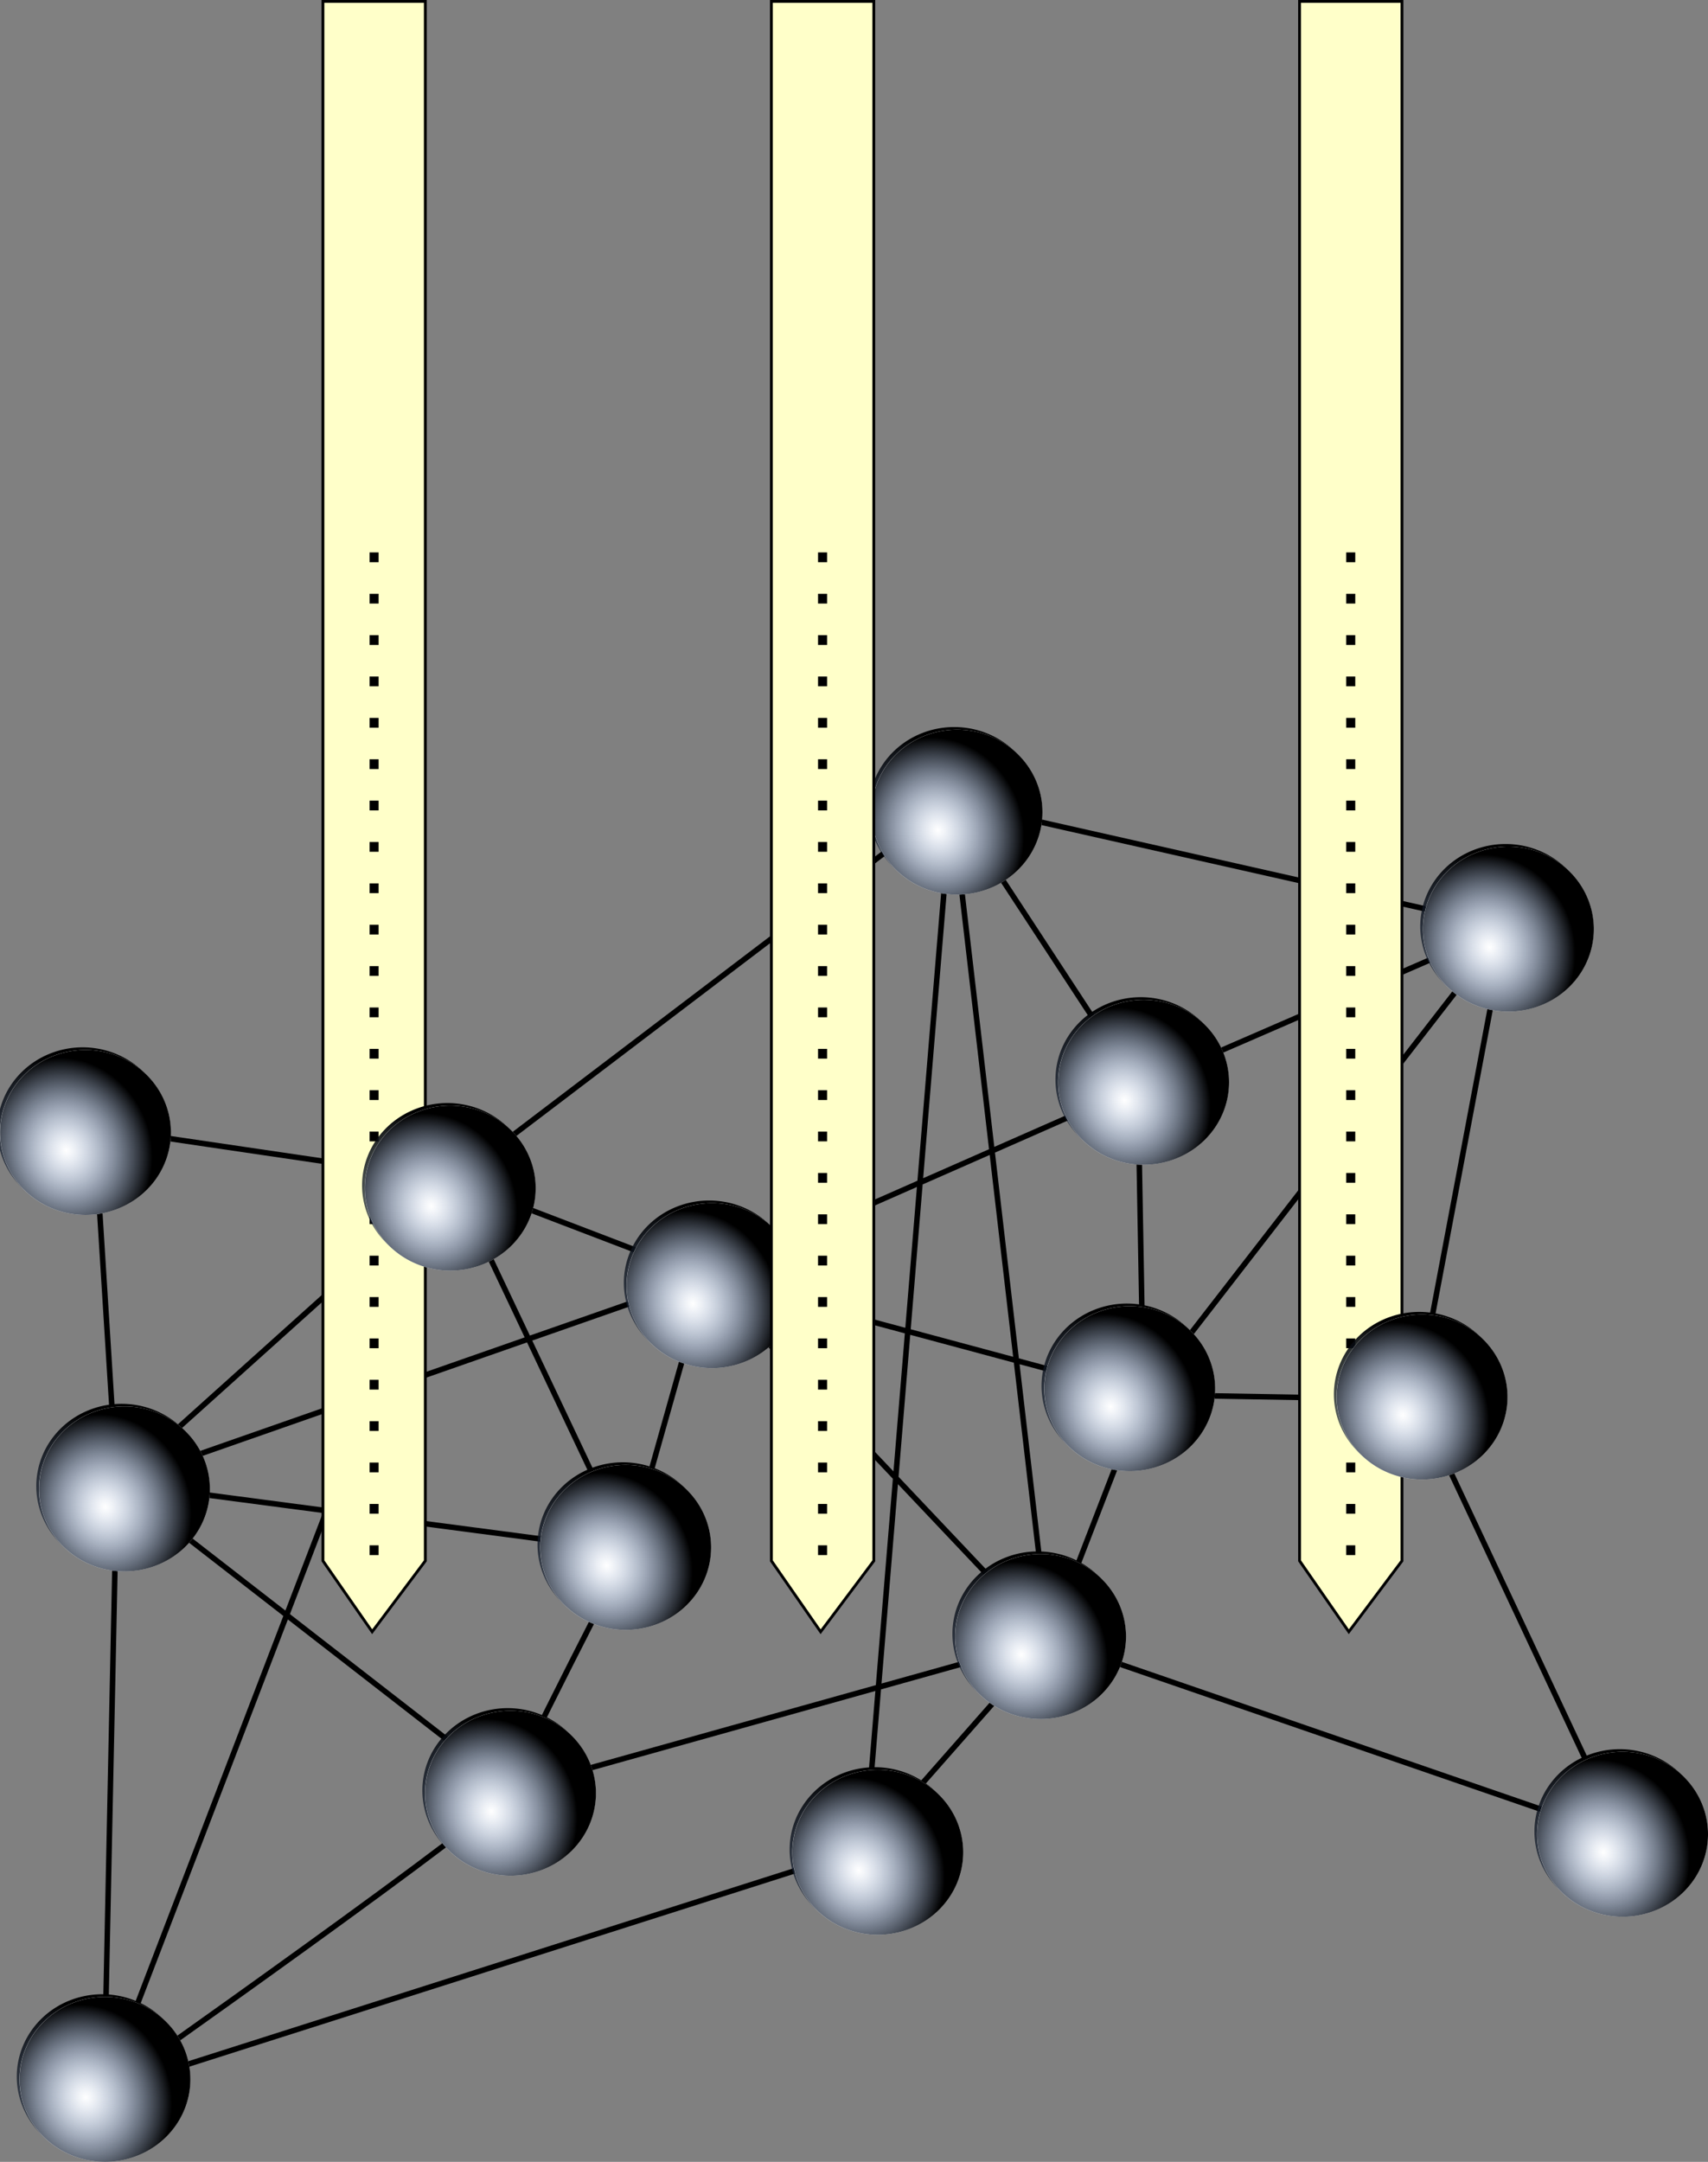 <?xml version="1.0" encoding="UTF-8" standalone="no"?>
<!-- Created with Inkscape (http://www.inkscape.org/) -->

<svg
   xmlns:dc="http://purl.org/dc/elements/1.1/"
   xmlns:cc="http://creativecommons.org/ns#"
   xmlns:rdf="http://www.w3.org/1999/02/22-rdf-syntax-ns#"
   xmlns:svg="http://www.w3.org/2000/svg"
   xmlns="http://www.w3.org/2000/svg"
   xmlns:xlink="http://www.w3.org/1999/xlink"
   xmlns:sodipodi="http://sodipodi.sourceforge.net/DTD/sodipodi-0.dtd"
   xmlns:inkscape="http://www.inkscape.org/namespaces/inkscape"
   width="81.967mm"
   height="103.731mm"
   viewBox="0 0 81.967 103.731"
   version="1.1"
   id="svg8"
   sodipodi:docname="network.svg"
   inkscape:version="0.92.3 (unknown)"
   inkscape:export-filename="/home/mikkel/Dropbox (UiO)/writing/causal-optoconnectics/manuscript/network.png"
   inkscape:export-xdpi="300"
   inkscape:export-ydpi="300">
  <rect x="0" y="0" width="81.967" height="103.731" fill="#808080" stroke="none"/>
  <defs
     id="defs2">
    <marker
       inkscape:isstock="true"
       style="overflow:visible"
       id="Arrow1Mend"
       refX="0"
       refY="0"
       orient="auto"
       inkscape:stockid="Arrow1Mend">
      <path
         inkscape:connector-curvature="0"
         transform="matrix(-0.4,0,0,-0.4,-4,0)"
         style="fill:#000000;fill-opacity:1;fill-rule:evenodd;stroke:#000000;stroke-width:1pt;stroke-opacity:1"
         d="M 0,0 5,-5 -12.5,0 5,5 Z"
         id="path4203" />
    </marker>
    <marker
       inkscape:isstock="true"
       style="overflow:visible"
       id="Arrow1Lend"
       refX="0"
       refY="0"
       orient="auto"
       inkscape:stockid="Arrow1Lend">
      <path
         inkscape:connector-curvature="0"
         transform="matrix(-0.8,0,0,-0.8,-10,0)"
         style="fill:#000000;fill-opacity:1;fill-rule:evenodd;stroke:#000000;stroke-width:1pt;stroke-opacity:1"
         d="M 0,0 5,-5 -12.5,0 5,5 Z"
         id="path4197" />
    </marker>
    <marker
       inkscape:isstock="true"
       style="overflow:visible"
       id="marker4516"
       refX="0"
       refY="0"
       orient="auto"
       inkscape:stockid="Arrow1Lstart">
      <path
         inkscape:connector-curvature="0"
         transform="matrix(0.8,0,0,0.8,10,0)"
         style="fill:#000000;fill-opacity:1;fill-rule:evenodd;stroke:#000000;stroke-width:1pt;stroke-opacity:1"
         d="M 0,0 5,-5 -12.5,0 5,5 Z"
         id="path4518" />
    </marker>
    <marker
       inkscape:isstock="true"
       style="overflow:visible"
       id="Arrow1Lstart"
       refX="0"
       refY="0"
       orient="auto"
       inkscape:stockid="Arrow1Lstart">
      <path
         inkscape:connector-curvature="0"
         transform="matrix(0.8,0,0,0.8,10,0)"
         style="fill:#000000;fill-opacity:1;fill-rule:evenodd;stroke:#000000;stroke-width:1pt;stroke-opacity:1"
         d="M 0,0 5,-5 -12.5,0 5,5 Z"
         id="path4194" />
    </marker>
    <linearGradient
       id="linearGradient4183"
       inkscape:collect="always">
      <stop
         style="stop-color:#4c72b0;stop-opacity:0;"
         offset="0"
         id="stop4187" />
      <stop
         style="stop-color:#000000;stop-opacity:1"
         offset="1"
         id="stop4185" />
    </linearGradient>
    <linearGradient
       id="linearGradient5009">
      <stop
         style="stop-color:#1a1b1f;stop-opacity:1;"
         offset="0"
         id="stop5011" />
      <stop
         id="stop5013"
         offset="0"
         style="stop-color:#7e7e81;stop-opacity:1;" />
      <stop
         style="stop-color:#c7c9cb;stop-opacity:1;"
         offset="0"
         id="stop5015" />
      <stop
         style="stop-color:#555758;stop-opacity:1;"
         offset="0.67"
         id="stop5019" />
      <stop
         id="stop5021"
         offset="1"
         style="stop-color:#bbb9b5;stop-opacity:1;" />
      <stop
         style="stop-color:#949696;stop-opacity:1;"
         offset="1"
         id="stop5023" />
    </linearGradient>
    <linearGradient
       id="linearGradient4103">
      <stop
         id="stop4105"
         offset="0"
         style="stop-color:#1a1b1f;stop-opacity:1;" />
      <stop
         style="stop-color:#7e7e81;stop-opacity:1;"
         offset="0.278"
         id="stop2163" />
      <stop
         id="stop2165"
         offset="0.525"
         style="stop-color:#c7c9cb;stop-opacity:1;" />
      <stop
         style="stop-color:#f2f2f2;stop-opacity:1;"
         offset="0.665"
         id="stop2167" />
      <stop
         id="stop2169"
         offset="0.714"
         style="stop-color:#555758;stop-opacity:1;" />
      <stop
         style="stop-color:#bbb9b5;stop-opacity:1;"
         offset="0.876"
         id="stop2171" />
      <stop
         id="stop4107"
         offset="1"
         style="stop-color:#949696;stop-opacity:1;" />
    </linearGradient>
    <linearGradient
       gradientTransform="translate(-8.521,14.512)"
       gradientUnits="userSpaceOnUse"
       y2="798.263"
       x2="166.426"
       y1="791.673"
       x1="166.359"
       id="linearGradient4913"
       xlink:href="#linearGradient4103"
       inkscape:collect="always" />
    <linearGradient
       gradientTransform="translate(-8.521,14.512)"
       spreadMethod="reflect"
       gradientUnits="userSpaceOnUse"
       y2="794.774"
       x2="165.214"
       y1="791.845"
       x1="165.345"
       id="linearGradient4931"
       xlink:href="#linearGradient4103"
       inkscape:collect="always" />
    <radialGradient
       gradientUnits="userSpaceOnUse"
       gradientTransform="matrix(0.314,0.261,-3.285,3.947,2363.464,-2385.847)"
       r="121.071"
       fy="666.711"
       fx="586.042"
       cy="666.711"
       cx="586.042"
       id="radialGradient5065"
       xlink:href="#linearGradient5009"
       inkscape:collect="always" />
    <marker
       inkscape:isstock="true"
       style="overflow:visible"
       id="Arrow1Mend-6"
       refX="0"
       refY="0"
       orient="auto"
       inkscape:stockid="Arrow1Mend">
      <path
         inkscape:connector-curvature="0"
         transform="matrix(-0.4,0,0,-0.4,-4,0)"
         style="fill:#000000;fill-opacity:1;fill-rule:evenodd;stroke:#000000;stroke-width:1pt;stroke-opacity:1"
         d="M 0,0 5,-5 -12.5,0 5,5 Z"
         id="path4203-2" />
    </marker>
    <marker
       inkscape:isstock="true"
       style="overflow:visible"
       id="Arrow1Mend-1"
       refX="0"
       refY="0"
       orient="auto"
       inkscape:stockid="Arrow1Mend">
      <path
         inkscape:connector-curvature="0"
         transform="matrix(-0.4,0,0,-0.4,-4,0)"
         style="fill:#000000;fill-opacity:1;fill-rule:evenodd;stroke:#000000;stroke-width:1pt;stroke-opacity:1"
         d="M 0,0 5,-5 -12.5,0 5,5 Z"
         id="path4203-27" />
    </marker>
    <marker
       inkscape:isstock="true"
       style="overflow:visible"
       id="Arrow1Mend-1-9"
       refX="0"
       refY="0"
       orient="auto"
       inkscape:stockid="Arrow1Mend">
      <path
         inkscape:connector-curvature="0"
         transform="matrix(-0.4,0,0,-0.4,-4,0)"
         style="fill:#000000;fill-opacity:1;fill-rule:evenodd;stroke:#000000;stroke-width:1pt;stroke-opacity:1"
         d="M 0,0 5,-5 -12.5,0 5,5 Z"
         id="path4203-27-3" />
    </marker>
    <marker
       inkscape:isstock="true"
       style="overflow:visible"
       id="Arrow1Mend-1-0"
       refX="0"
       refY="0"
       orient="auto"
       inkscape:stockid="Arrow1Mend">
      <path
         inkscape:connector-curvature="0"
         transform="matrix(-0.4,0,0,-0.4,-4,0)"
         style="fill:#000000;fill-opacity:1;fill-rule:evenodd;stroke:#000000;stroke-width:1pt;stroke-opacity:1"
         d="M 0,0 5,-5 -12.5,0 5,5 Z"
         id="path4203-27-6" />
    </marker>
    <radialGradient
       gradientUnits="userSpaceOnUse"
       gradientTransform="matrix(0.329,-0.134,0.149,0.364,-767.82,-720.696)"
       r="40.529"
       fy="492.878"
       fx="304.929"
       cy="492.878"
       cx="304.929"
       id="radialGradient4189-61"
       xlink:href="#linearGradient4183"
       inkscape:collect="always" />
    <radialGradient
       gradientUnits="userSpaceOnUse"
       gradientTransform="matrix(0.093,-0.038,0.042,0.103,-124.12,-133.314)"
       r="40.529"
       fy="492.878"
       fx="304.929"
       cy="492.878"
       cx="304.929"
       id="radialGradient4189-61-0"
       xlink:href="#linearGradient4183"
       inkscape:collect="always" />
    <radialGradient
       gradientUnits="userSpaceOnUse"
       gradientTransform="matrix(0.329,-0.134,0.149,0.364,-767.82,-720.696)"
       r="40.529"
       fy="492.878"
       fx="304.929"
       cy="492.878"
       cx="304.929"
       id="radialGradient4189-61-6"
       xlink:href="#linearGradient4183"
       inkscape:collect="always" />
    <radialGradient
       gradientUnits="userSpaceOnUse"
       gradientTransform="matrix(0.093,-0.038,0.042,0.103,-124.12,-133.314)"
       r="40.529"
       fy="492.878"
       fx="304.929"
       cy="492.878"
       cx="304.929"
       id="radialGradient4189-61-0-7"
       xlink:href="#linearGradient4183"
       inkscape:collect="always" />
    <radialGradient
       gradientUnits="userSpaceOnUse"
       gradientTransform="matrix(0.329,-0.134,0.149,0.364,-767.82,-720.696)"
       r="40.529"
       fy="492.878"
       fx="304.929"
       cy="492.878"
       cx="304.929"
       id="radialGradient4189-61-2"
       xlink:href="#linearGradient4183"
       inkscape:collect="always" />
    <radialGradient
       gradientUnits="userSpaceOnUse"
       gradientTransform="matrix(0.093,-0.038,0.042,0.103,-124.12,-133.314)"
       r="40.529"
       fy="492.878"
       fx="304.929"
       cy="492.878"
       cx="304.929"
       id="radialGradient4189-61-0-9"
       xlink:href="#linearGradient4183"
       inkscape:collect="always" />
    <radialGradient
       gradientUnits="userSpaceOnUse"
       gradientTransform="matrix(0.329,-0.134,0.149,0.364,-767.82,-720.696)"
       r="40.529"
       fy="492.878"
       fx="304.929"
       cy="492.878"
       cx="304.929"
       id="radialGradient4189-61-1"
       xlink:href="#linearGradient4183"
       inkscape:collect="always" />
    <radialGradient
       gradientUnits="userSpaceOnUse"
       gradientTransform="matrix(0.093,-0.038,0.042,0.103,-124.12,-133.314)"
       r="40.529"
       fy="492.878"
       fx="304.929"
       cy="492.878"
       cx="304.929"
       id="radialGradient4189-61-0-1"
       xlink:href="#linearGradient4183"
       inkscape:collect="always" />
    <radialGradient
       gradientUnits="userSpaceOnUse"
       gradientTransform="matrix(0.329,-0.134,0.149,0.364,-767.82,-720.696)"
       r="40.529"
       fy="492.878"
       fx="304.929"
       cy="492.878"
       cx="304.929"
       id="radialGradient4189-61-10"
       xlink:href="#linearGradient4183"
       inkscape:collect="always" />
    <radialGradient
       gradientUnits="userSpaceOnUse"
       gradientTransform="matrix(0.093,-0.038,0.042,0.103,-124.12,-133.314)"
       r="40.529"
       fy="492.878"
       fx="304.929"
       cy="492.878"
       cx="304.929"
       id="radialGradient4189-61-0-8"
       xlink:href="#linearGradient4183"
       inkscape:collect="always" />
    <radialGradient
       gradientUnits="userSpaceOnUse"
       gradientTransform="matrix(0.329,-0.134,0.149,0.364,-767.82,-720.696)"
       r="40.529"
       fy="492.878"
       fx="304.929"
       cy="492.878"
       cx="304.929"
       id="radialGradient4189-61-04"
       xlink:href="#linearGradient4183"
       inkscape:collect="always" />
    <radialGradient
       gradientUnits="userSpaceOnUse"
       gradientTransform="matrix(0.093,-0.038,0.042,0.103,-124.12,-133.314)"
       r="40.529"
       fy="492.878"
       fx="304.929"
       cy="492.878"
       cx="304.929"
       id="radialGradient4189-61-0-6"
       xlink:href="#linearGradient4183"
       inkscape:collect="always" />
    <radialGradient
       gradientUnits="userSpaceOnUse"
       gradientTransform="matrix(0.329,-0.134,0.149,0.364,-767.82,-720.696)"
       r="40.529"
       fy="492.878"
       fx="304.929"
       cy="492.878"
       cx="304.929"
       id="radialGradient4189-61-05"
       xlink:href="#linearGradient4183"
       inkscape:collect="always" />
    <radialGradient
       gradientUnits="userSpaceOnUse"
       gradientTransform="matrix(0.093,-0.038,0.042,0.103,-124.12,-133.314)"
       r="40.529"
       fy="492.878"
       fx="304.929"
       cy="492.878"
       cx="304.929"
       id="radialGradient4189-61-0-90"
       xlink:href="#linearGradient4183"
       inkscape:collect="always" />
    <radialGradient
       gradientUnits="userSpaceOnUse"
       gradientTransform="matrix(0.329,-0.134,0.149,0.364,-767.82,-720.696)"
       r="40.529"
       fy="492.878"
       fx="304.929"
       cy="492.878"
       cx="304.929"
       id="radialGradient4189-61-4"
       xlink:href="#linearGradient4183"
       inkscape:collect="always" />
    <radialGradient
       gradientUnits="userSpaceOnUse"
       gradientTransform="matrix(0.093,-0.038,0.042,0.103,-124.12,-133.314)"
       r="40.529"
       fy="492.878"
       fx="304.929"
       cy="492.878"
       cx="304.929"
       id="radialGradient4189-61-0-19"
       xlink:href="#linearGradient4183"
       inkscape:collect="always" />
    <radialGradient
       gradientUnits="userSpaceOnUse"
       gradientTransform="matrix(0.329,-0.134,0.149,0.364,-767.82,-720.696)"
       r="40.529"
       fy="492.878"
       fx="304.929"
       cy="492.878"
       cx="304.929"
       id="radialGradient4189-61-9"
       xlink:href="#linearGradient4183"
       inkscape:collect="always" />
    <radialGradient
       gradientUnits="userSpaceOnUse"
       gradientTransform="matrix(0.093,-0.038,0.042,0.103,-124.12,-133.314)"
       r="40.529"
       fy="492.878"
       fx="304.929"
       cy="492.878"
       cx="304.929"
       id="radialGradient4189-61-0-60"
       xlink:href="#linearGradient4183"
       inkscape:collect="always" />
    <radialGradient
       gradientUnits="userSpaceOnUse"
       gradientTransform="matrix(0.329,-0.134,0.149,0.364,-767.82,-720.696)"
       r="40.529"
       fy="492.878"
       fx="304.929"
       cy="492.878"
       cx="304.929"
       id="radialGradient4189-61-17"
       xlink:href="#linearGradient4183"
       inkscape:collect="always" />
    <radialGradient
       gradientUnits="userSpaceOnUse"
       gradientTransform="matrix(0.093,-0.038,0.042,0.103,-124.12,-133.314)"
       r="40.529"
       fy="492.878"
       fx="304.929"
       cy="492.878"
       cx="304.929"
       id="radialGradient4189-61-0-14"
       xlink:href="#linearGradient4183"
       inkscape:collect="always" />
    <radialGradient
       gradientUnits="userSpaceOnUse"
       gradientTransform="matrix(0.329,-0.134,0.149,0.364,-767.82,-720.696)"
       r="40.529"
       fy="492.878"
       fx="304.929"
       cy="492.878"
       cx="304.929"
       id="radialGradient4189-61-28"
       xlink:href="#linearGradient4183"
       inkscape:collect="always" />
    <radialGradient
       gradientUnits="userSpaceOnUse"
       gradientTransform="matrix(0.093,-0.038,0.042,0.103,-124.12,-133.314)"
       r="40.529"
       fy="492.878"
       fx="304.929"
       cy="492.878"
       cx="304.929"
       id="radialGradient4189-61-0-2"
       xlink:href="#linearGradient4183"
       inkscape:collect="always" />
    <radialGradient
       gradientUnits="userSpaceOnUse"
       gradientTransform="matrix(0.329,-0.134,0.149,0.364,-767.82,-720.696)"
       r="40.529"
       fy="492.878"
       fx="304.929"
       cy="492.878"
       cx="304.929"
       id="radialGradient4189-61-8"
       xlink:href="#linearGradient4183"
       inkscape:collect="always" />
    <radialGradient
       gradientUnits="userSpaceOnUse"
       gradientTransform="matrix(0.093,-0.038,0.042,0.103,-124.12,-133.314)"
       r="40.529"
       fy="492.878"
       fx="304.929"
       cy="492.878"
       cx="304.929"
       id="radialGradient4189-61-0-3"
       xlink:href="#linearGradient4183"
       inkscape:collect="always" />
    <radialGradient
       gradientUnits="userSpaceOnUse"
       gradientTransform="matrix(0.329,-0.134,0.149,0.364,-767.82,-720.696)"
       r="40.529"
       fy="492.878"
       fx="304.929"
       cy="492.878"
       cx="304.929"
       id="radialGradient4189-61-06"
       xlink:href="#linearGradient4183"
       inkscape:collect="always" />
    <radialGradient
       gradientUnits="userSpaceOnUse"
       gradientTransform="matrix(0.093,-0.038,0.042,0.103,-124.12,-133.314)"
       r="40.529"
       fy="492.878"
       fx="304.929"
       cy="492.878"
       cx="304.929"
       id="radialGradient4189-61-0-903"
       xlink:href="#linearGradient4183"
       inkscape:collect="always" />
    <radialGradient
       gradientUnits="userSpaceOnUse"
       gradientTransform="matrix(0.329,-0.134,0.149,0.364,-767.82,-720.696)"
       r="40.529"
       fy="492.878"
       fx="304.929"
       cy="492.878"
       cx="304.929"
       id="radialGradient4189-61-26"
       xlink:href="#linearGradient4183"
       inkscape:collect="always" />
    <radialGradient
       gradientUnits="userSpaceOnUse"
       gradientTransform="matrix(0.093,-0.038,0.042,0.103,-124.12,-133.314)"
       r="40.529"
       fy="492.878"
       fx="304.929"
       cy="492.878"
       cx="304.929"
       id="radialGradient4189-61-0-65"
       xlink:href="#linearGradient4183"
       inkscape:collect="always" />
    <radialGradient
       gradientUnits="userSpaceOnUse"
       gradientTransform="matrix(0.329,-0.134,0.149,0.364,-767.82,-720.696)"
       r="40.529"
       fy="492.878"
       fx="304.929"
       cy="492.878"
       cx="304.929"
       id="radialGradient4189-61-48"
       xlink:href="#linearGradient4183"
       inkscape:collect="always" />
    <radialGradient
       gradientUnits="userSpaceOnUse"
       gradientTransform="matrix(0.093,-0.038,0.042,0.103,-124.12,-133.314)"
       r="40.529"
       fy="492.878"
       fx="304.929"
       cy="492.878"
       cx="304.929"
       id="radialGradient4189-61-0-86"
       xlink:href="#linearGradient4183"
       inkscape:collect="always" />
  </defs>
  <sodipodi:namedview
     id="base"
     pagecolor="#ffffff"
     bordercolor="#666666"
     borderopacity="1.0"
     inkscape:pageopacity="0.0"
     inkscape:pageshadow="2"
     inkscape:zoom="1.4"
     inkscape:cx="129.70248"
     inkscape:cy="106.10356"
     inkscape:document-units="mm"
     inkscape:current-layer="layer1"
     showgrid="false"
     inkscape:window-width="1873"
     inkscape:window-height="1176"
     inkscape:window-x="47"
     inkscape:window-y="24"
     inkscape:window-maximized="1"
     fit-margin-top="0"
     fit-margin-left="0"
     fit-margin-right="0"
     fit-margin-bottom="0" />
  <g
     inkscape:groupmode="layer"
     id="layer4"
     inkscape:label="wires"
     style="display:inline"
     transform="translate(-33.852,-4.393)">
    <path
       transform="matrix(0.282,0,0,0.282,-92.581,-70.082)"
       style="display:inline;fill:none;fill-rule:evenodd;stroke:#000000;stroke-width:0.938px;stroke-linecap:butt;stroke-linejoin:miter;stroke-opacity:1"
       d="m 610.254,400.544 31.735,48.446 62.584,-27.162 -15.162,80.377 -46.485,-0.803 -0.937,-52.411 -73.547,32.38 -42.946,-16.429 -61.083,-8.997 3.788,60.491 87.126,11.483 c 0,0 -19.672,37.933 -20.146,40.774 -0.474,2.841 -69.125,51.178 -69.125,51.178 l 129.519,-41.286 31.252,-35.513 97.543,33.619 -34.958,-74.485 -46.485,-0.803 -16.099,41.669 -58.385,-61.7 -13.115,46.548 -29.831,-62.977 -57.295,51.494 67.238,52.204 91.387,-25.57 -16.573,-142.526 94.319,21.284 -61.647,79.573 -74.485,-20.031 -100.24,35.065 -2.145,103.434 59.44,-154.929 84.758,-64.397 -14.679,178.039"
       id="path5485"
       inkscape:connector-curvature="0"
       sodipodi:nodetypes="cccccccccccscccccccccccccccccccccc" />
  </g>
  <g
     inkscape:groupmode="layer"
     id="layer1"
     inkscape:label="above"
     style="display:inline"
     transform="translate(-33.852,-4.393)">
    <g
       id="g9698">
      <path
         style="display:inline;opacity:1;fill:url(#radialGradient4189-61);fill-opacity:1;fill-rule:nonzero;stroke:none;stroke-width:10.169;stroke-miterlimit:4;stroke-dasharray:none;stroke-dashoffset:0;stroke-opacity:1"
         id="path4136-1-31"
         sodipodi:type="arc"
         sodipodi:cx="-597.23895"
         sodipodi:cy="-578.8092"
         sodipodi:rx="14.520602"
         sodipodi:ry="14.02413"
         sodipodi:start="4.5208938"
         sodipodi:end="4.5197433"
         d="m -600.003,-592.577 a 14.521,14.024 0 0 1 17.018,11.095 14.521,14.024 0 0 1 -11.483,16.439 14.521,14.024 0 0 1 -17.025,-11.085 14.521,14.024 0 0 1 11.473,-16.446"
         sodipodi:open="true"
         transform="matrix(-0.282,0,0,-0.282,-92.581,-70.082)" />
      <path
         style="display:inline;opacity:1;fill:#ffffff;fill-opacity:1;fill-rule:nonzero;stroke:none;stroke-width:2.87;stroke-miterlimit:4;stroke-dasharray:none;stroke-dashoffset:0;stroke-opacity:1"
         id="path4136-1-31-6-4"
         sodipodi:type="arc"
         sodipodi:cx="-75.973206"
         sodipodi:cy="-93.270828"
         sodipodi:rx="4.0980358"
         sodipodi:ry="3.9579201"
         sodipodi:start="4.5208938"
         sodipodi:end="4.5197433"
         d="m -76.753,-97.156 a 4.098,3.958 0 0 1 4.803,3.131 4.098,3.958 0 0 1 -3.241,4.64 4.098,3.958 0 0 1 -4.805,-3.128 4.098,3.958 0 0 1 3.238,-4.641"
         sodipodi:open="true"
         transform="scale(-1)" />
      <path
         style="display:inline;opacity:1;fill:url(#radialGradient4189-61-0);fill-opacity:1;fill-rule:nonzero;stroke:none;stroke-width:2.87;stroke-miterlimit:4;stroke-dasharray:none;stroke-dashoffset:0;stroke-opacity:1"
         id="path4136-1-31-6"
         sodipodi:type="arc"
         sodipodi:cx="-75.977837"
         sodipodi:cy="-93.269958"
         sodipodi:rx="4.0980358"
         sodipodi:ry="3.9579201"
         sodipodi:start="4.5208938"
         sodipodi:end="4.5197433"
         d="m -76.758,-97.156 a 4.098,3.958 0 0 1 4.803,3.131 4.098,3.958 0 0 1 -3.241,4.64 4.098,3.958 0 0 1 -4.805,-3.128 4.098,3.958 0 0 1 3.238,-4.641"
         sodipodi:open="true"
         transform="scale(-1)" />
    </g>
    <g
       transform="translate(-17.625,-2.834)"
       style="display:inline"
       id="g9698-5">
      <path
         style="display:inline;opacity:1;fill:url(#radialGradient4189-61-6);fill-opacity:1;fill-rule:nonzero;stroke:none;stroke-width:10.169;stroke-miterlimit:4;stroke-dasharray:none;stroke-dashoffset:0;stroke-opacity:1"
         id="path4136-1-31-69"
         sodipodi:type="arc"
         sodipodi:cx="-597.23895"
         sodipodi:cy="-578.8092"
         sodipodi:rx="14.520602"
         sodipodi:ry="14.02413"
         sodipodi:start="4.5208938"
         sodipodi:end="4.5197433"
         d="m -600.003,-592.577 a 14.521,14.024 0 0 1 17.018,11.095 14.521,14.024 0 0 1 -11.483,16.439 14.521,14.024 0 0 1 -17.025,-11.085 14.521,14.024 0 0 1 11.473,-16.446"
         sodipodi:open="true"
         transform="matrix(-0.282,0,0,-0.282,-92.581,-70.082)" />
      <path
         style="display:inline;opacity:1;fill:#ffffff;fill-opacity:1;fill-rule:nonzero;stroke:none;stroke-width:2.87;stroke-miterlimit:4;stroke-dasharray:none;stroke-dashoffset:0;stroke-opacity:1"
         id="path4136-1-31-6-4-8"
         sodipodi:type="arc"
         sodipodi:cx="-75.973206"
         sodipodi:cy="-93.270828"
         sodipodi:rx="4.0980358"
         sodipodi:ry="3.9579201"
         sodipodi:start="4.5208938"
         sodipodi:end="4.5197433"
         d="m -76.753,-97.156 a 4.098,3.958 0 0 1 4.803,3.131 4.098,3.958 0 0 1 -3.241,4.64 4.098,3.958 0 0 1 -4.805,-3.128 4.098,3.958 0 0 1 3.238,-4.641"
         sodipodi:open="true"
         transform="scale(-1)" />
      <path
         style="display:inline;opacity:1;fill:url(#radialGradient4189-61-0-7);fill-opacity:1;fill-rule:nonzero;stroke:none;stroke-width:2.87;stroke-miterlimit:4;stroke-dasharray:none;stroke-dashoffset:0;stroke-opacity:1"
         id="path4136-1-31-6-7"
         sodipodi:type="arc"
         sodipodi:cx="-75.977837"
         sodipodi:cy="-93.269958"
         sodipodi:rx="4.0980358"
         sodipodi:ry="3.9579201"
         sodipodi:start="4.5208938"
         sodipodi:end="4.5197433"
         d="m -76.758,-97.156 a 4.098,3.958 0 0 1 4.803,3.131 4.098,3.958 0 0 1 -3.241,4.64 4.098,3.958 0 0 1 -4.805,-3.128 4.098,3.958 0 0 1 3.238,-4.641"
         sodipodi:open="true"
         transform="scale(-1)" />
    </g>
    <g
       transform="translate(35.743,-0.865)"
       style="display:inline"
       id="g9698-9">
      <path
         style="display:inline;opacity:1;fill:url(#radialGradient4189-61-2);fill-opacity:1;fill-rule:nonzero;stroke:none;stroke-width:10.169;stroke-miterlimit:4;stroke-dasharray:none;stroke-dashoffset:0;stroke-opacity:1"
         id="path4136-1-31-60"
         sodipodi:type="arc"
         sodipodi:cx="-597.23895"
         sodipodi:cy="-578.8092"
         sodipodi:rx="14.520602"
         sodipodi:ry="14.02413"
         sodipodi:start="4.5208938"
         sodipodi:end="4.5197433"
         d="m -600.003,-592.577 a 14.521,14.024 0 0 1 17.018,11.095 14.521,14.024 0 0 1 -11.483,16.439 14.521,14.024 0 0 1 -17.025,-11.085 14.521,14.024 0 0 1 11.473,-16.446"
         sodipodi:open="true"
         transform="matrix(-0.282,0,0,-0.282,-92.581,-70.082)" />
      <path
         style="display:inline;opacity:1;fill:#ffffff;fill-opacity:1;fill-rule:nonzero;stroke:none;stroke-width:2.87;stroke-miterlimit:4;stroke-dasharray:none;stroke-dashoffset:0;stroke-opacity:1"
         id="path4136-1-31-6-4-2"
         sodipodi:type="arc"
         sodipodi:cx="-75.973206"
         sodipodi:cy="-93.270828"
         sodipodi:rx="4.0980358"
         sodipodi:ry="3.9579201"
         sodipodi:start="4.5208938"
         sodipodi:end="4.5197433"
         d="m -76.753,-97.156 a 4.098,3.958 0 0 1 4.803,3.131 4.098,3.958 0 0 1 -3.241,4.64 4.098,3.958 0 0 1 -4.805,-3.128 4.098,3.958 0 0 1 3.238,-4.641"
         sodipodi:open="true"
         transform="scale(-1)" />
      <path
         style="display:inline;opacity:1;fill:url(#radialGradient4189-61-0-9);fill-opacity:1;fill-rule:nonzero;stroke:none;stroke-width:2.87;stroke-miterlimit:4;stroke-dasharray:none;stroke-dashoffset:0;stroke-opacity:1"
         id="path4136-1-31-6-76"
         sodipodi:type="arc"
         sodipodi:cx="-75.977837"
         sodipodi:cy="-93.269958"
         sodipodi:rx="4.0980358"
         sodipodi:ry="3.9579201"
         sodipodi:start="4.5208938"
         sodipodi:end="4.5197433"
         d="m -76.758,-97.156 a 4.098,3.958 0 0 1 4.803,3.131 4.098,3.958 0 0 1 -3.241,4.64 4.098,3.958 0 0 1 -4.805,-3.128 4.098,3.958 0 0 1 3.238,-4.641"
         sodipodi:open="true"
         transform="scale(-1)" />
    </g>
    <g
       transform="translate(7.813,-10.353)"
       style="display:inline"
       id="g9698-59">
      <path
         style="display:inline;opacity:1;fill:url(#radialGradient4189-61-1);fill-opacity:1;fill-rule:nonzero;stroke:none;stroke-width:10.169;stroke-miterlimit:4;stroke-dasharray:none;stroke-dashoffset:0;stroke-opacity:1"
         id="path4136-1-31-9"
         sodipodi:type="arc"
         sodipodi:cx="-597.23895"
         sodipodi:cy="-578.8092"
         sodipodi:rx="14.520602"
         sodipodi:ry="14.02413"
         sodipodi:start="4.5208938"
         sodipodi:end="4.5197433"
         d="m -600.003,-592.577 a 14.521,14.024 0 0 1 17.018,11.095 14.521,14.024 0 0 1 -11.483,16.439 14.521,14.024 0 0 1 -17.025,-11.085 14.521,14.024 0 0 1 11.473,-16.446"
         sodipodi:open="true"
         transform="matrix(-0.282,0,0,-0.282,-92.581,-70.082)" />
      <path
         style="display:inline;opacity:1;fill:#ffffff;fill-opacity:1;fill-rule:nonzero;stroke:none;stroke-width:2.87;stroke-miterlimit:4;stroke-dasharray:none;stroke-dashoffset:0;stroke-opacity:1"
         id="path4136-1-31-6-4-1"
         sodipodi:type="arc"
         sodipodi:cx="-75.973206"
         sodipodi:cy="-93.270828"
         sodipodi:rx="4.0980358"
         sodipodi:ry="3.9579201"
         sodipodi:start="4.5208938"
         sodipodi:end="4.5197433"
         d="m -76.753,-97.156 a 4.098,3.958 0 0 1 4.803,3.131 4.098,3.958 0 0 1 -3.241,4.64 4.098,3.958 0 0 1 -4.805,-3.128 4.098,3.958 0 0 1 3.238,-4.641"
         sodipodi:open="true"
         transform="scale(-1)" />
      <path
         style="display:inline;opacity:1;fill:url(#radialGradient4189-61-0-1);fill-opacity:1;fill-rule:nonzero;stroke:none;stroke-width:2.87;stroke-miterlimit:4;stroke-dasharray:none;stroke-dashoffset:0;stroke-opacity:1"
         id="path4136-1-31-6-49"
         sodipodi:type="arc"
         sodipodi:cx="-75.977837"
         sodipodi:cy="-93.269958"
         sodipodi:rx="4.0980358"
         sodipodi:ry="3.9579201"
         sodipodi:start="4.5208938"
         sodipodi:end="4.5197433"
         d="m -76.758,-97.156 a 4.098,3.958 0 0 1 4.803,3.131 4.098,3.958 0 0 1 -3.241,4.64 4.098,3.958 0 0 1 -4.805,-3.128 4.098,3.958 0 0 1 3.238,-4.641"
         sodipodi:open="true"
         transform="scale(-1)" />
    </g>
    <g
       transform="translate(25.347)"
       style="display:inline"
       id="g10249-0">
      <path
         sodipodi:nodetypes="cccccc"
         inkscape:connector-curvature="0"
         id="rect5186-2"
         d="m 70.871,4.461 h 4.914 V 79.286 l -2.551,3.402 -2.362,-3.402 z"
         style="display:inline;fill:#ffffc9;fill-opacity:1;fill-rule:nonzero;stroke:#000000;stroke-width:0.136;stroke-miterlimit:4;stroke-dasharray:none;stroke-opacity:1" />
      <g
         transform="translate(0.229)"
         id="g10220-0">
        <rect
           style="display:inline;fill:#000000;fill-opacity:1;fill-rule:nonzero;stroke:none;stroke-width:0.059;stroke-miterlimit:4;stroke-dasharray:none;stroke-opacity:1"
           id="rect5190-17-19"
           width="0.434"
           height="0.468"
           x="72.881"
           y="34.87" />
        <rect
           style="display:inline;fill:#000000;fill-opacity:1;fill-rule:nonzero;stroke:none;stroke-width:0.059;stroke-miterlimit:4;stroke-dasharray:none;stroke-opacity:1"
           id="rect5190-27-6"
           width="0.434"
           height="0.468"
           x="72.881"
           y="32.885" />
        <rect
           style="display:inline;fill:#000000;fill-opacity:1;fill-rule:nonzero;stroke:none;stroke-width:0.059;stroke-miterlimit:4;stroke-dasharray:none;stroke-opacity:1"
           id="rect5190-22-2"
           width="0.434"
           height="0.468"
           x="72.881"
           y="30.9" />
        <rect
           style="display:inline;fill:#000000;fill-opacity:1;fill-rule:nonzero;stroke:none;stroke-width:0.059;stroke-miterlimit:4;stroke-dasharray:none;stroke-opacity:1"
           id="rect5190-17-2-1"
           width="0.434"
           height="0.468"
           x="72.881"
           y="36.855" />
        <rect
           style="display:inline;fill:#000000;fill-opacity:1;fill-rule:nonzero;stroke:none;stroke-width:0.059;stroke-miterlimit:4;stroke-dasharray:none;stroke-opacity:1"
           id="rect5190-17-8-2"
           width="0.434"
           height="0.468"
           x="72.881"
           y="38.84" />
        <rect
           style="display:inline;fill:#000000;fill-opacity:1;fill-rule:nonzero;stroke:none;stroke-width:0.059;stroke-miterlimit:4;stroke-dasharray:none;stroke-opacity:1"
           id="rect5190-17-3-0"
           width="0.434"
           height="0.468"
           x="72.881"
           y="40.825" />
        <rect
           style="display:inline;fill:#000000;fill-opacity:1;fill-rule:nonzero;stroke:none;stroke-width:0.059;stroke-miterlimit:4;stroke-dasharray:none;stroke-opacity:1"
           id="rect5190-17-0-7"
           width="0.434"
           height="0.468"
           x="72.881"
           y="42.81" />
        <rect
           style="display:inline;fill:#000000;fill-opacity:1;fill-rule:nonzero;stroke:none;stroke-width:0.059;stroke-miterlimit:4;stroke-dasharray:none;stroke-opacity:1"
           id="rect5190-17-1-3"
           width="0.434"
           height="0.468"
           x="72.881"
           y="44.795" />
        <rect
           style="display:inline;fill:#000000;fill-opacity:1;fill-rule:nonzero;stroke:none;stroke-width:0.059;stroke-miterlimit:4;stroke-dasharray:none;stroke-opacity:1"
           id="rect5190-17-7-1"
           width="0.434"
           height="0.468"
           x="72.881"
           y="46.78" />
        <rect
           style="display:inline;fill:#000000;fill-opacity:1;fill-rule:nonzero;stroke:none;stroke-width:0.059;stroke-miterlimit:4;stroke-dasharray:none;stroke-opacity:1"
           id="rect5190-17-89-1"
           width="0.434"
           height="0.468"
           x="72.881"
           y="48.765" />
        <rect
           style="display:inline;fill:#000000;fill-opacity:1;fill-rule:nonzero;stroke:none;stroke-width:0.059;stroke-miterlimit:4;stroke-dasharray:none;stroke-opacity:1"
           id="rect5190-17-15-9"
           width="0.434"
           height="0.468"
           x="72.881"
           y="50.75" />
        <rect
           style="display:inline;fill:#000000;fill-opacity:1;fill-rule:nonzero;stroke:none;stroke-width:0.059;stroke-miterlimit:4;stroke-dasharray:none;stroke-opacity:1"
           id="rect5190-17-4-0"
           width="0.434"
           height="0.468"
           x="72.881"
           y="52.735" />
        <rect
           style="display:inline;fill:#000000;fill-opacity:1;fill-rule:nonzero;stroke:none;stroke-width:0.059;stroke-miterlimit:4;stroke-dasharray:none;stroke-opacity:1"
           id="rect5190-17-9-5"
           width="0.434"
           height="0.468"
           x="72.881"
           y="54.72" />
        <rect
           style="display:inline;fill:#000000;fill-opacity:1;fill-rule:nonzero;stroke:none;stroke-width:0.059;stroke-miterlimit:4;stroke-dasharray:none;stroke-opacity:1"
           id="rect5190-17-25-6"
           width="0.434"
           height="0.468"
           x="72.881"
           y="56.705" />
        <rect
           style="display:inline;fill:#000000;fill-opacity:1;fill-rule:nonzero;stroke:none;stroke-width:0.059;stroke-miterlimit:4;stroke-dasharray:none;stroke-opacity:1"
           id="rect5190-17-74-7"
           width="0.434"
           height="0.468"
           x="72.881"
           y="58.69" />
        <rect
           style="display:inline;fill:#000000;fill-opacity:1;fill-rule:nonzero;stroke:none;stroke-width:0.059;stroke-miterlimit:4;stroke-dasharray:none;stroke-opacity:1"
           id="rect5190-17-99-7"
           width="0.434"
           height="0.468"
           x="72.881"
           y="60.675" />
        <rect
           style="display:inline;fill:#000000;fill-opacity:1;fill-rule:nonzero;stroke:none;stroke-width:0.059;stroke-miterlimit:4;stroke-dasharray:none;stroke-opacity:1"
           id="rect5190-17-45-4"
           width="0.434"
           height="0.468"
           x="72.881"
           y="62.66" />
        <rect
           style="display:inline;fill:#000000;fill-opacity:1;fill-rule:nonzero;stroke:none;stroke-width:0.059;stroke-miterlimit:4;stroke-dasharray:none;stroke-opacity:1"
           id="rect5190-17-93-0"
           width="0.434"
           height="0.468"
           x="72.881"
           y="64.645" />
        <rect
           style="display:inline;fill:#000000;fill-opacity:1;fill-rule:nonzero;stroke:none;stroke-width:0.059;stroke-miterlimit:4;stroke-dasharray:none;stroke-opacity:1"
           id="rect5190-17-5-6"
           width="0.434"
           height="0.468"
           x="72.881"
           y="66.63" />
        <rect
           style="display:inline;fill:#000000;fill-opacity:1;fill-rule:nonzero;stroke:none;stroke-width:0.059;stroke-miterlimit:4;stroke-dasharray:none;stroke-opacity:1"
           id="rect5190-17-70-4"
           width="0.434"
           height="0.468"
           x="72.881"
           y="68.615" />
        <rect
           style="display:inline;fill:#000000;fill-opacity:1;fill-rule:nonzero;stroke:none;stroke-width:0.059;stroke-miterlimit:4;stroke-dasharray:none;stroke-opacity:1"
           id="rect5190-17-81-7"
           width="0.434"
           height="0.468"
           x="72.881"
           y="70.6" />
        <rect
           style="display:inline;fill:#000000;fill-opacity:1;fill-rule:nonzero;stroke:none;stroke-width:0.059;stroke-miterlimit:4;stroke-dasharray:none;stroke-opacity:1"
           id="rect5190-17-997-4"
           width="0.434"
           height="0.468"
           x="72.881"
           y="72.585" />
        <rect
           style="display:inline;fill:#000000;fill-opacity:1;fill-rule:nonzero;stroke:none;stroke-width:0.059;stroke-miterlimit:4;stroke-dasharray:none;stroke-opacity:1"
           id="rect5190-17-82-8"
           width="0.434"
           height="0.468"
           x="72.881"
           y="74.57" />
        <rect
           style="display:inline;fill:#000000;fill-opacity:1;fill-rule:nonzero;stroke:none;stroke-width:0.059;stroke-miterlimit:4;stroke-dasharray:none;stroke-opacity:1"
           id="rect5190-17-53-5"
           width="0.434"
           height="0.468"
           x="72.881"
           y="76.556" />
        <rect
           style="display:inline;fill:#000000;fill-opacity:1;fill-rule:nonzero;stroke:none;stroke-width:0.059;stroke-miterlimit:4;stroke-dasharray:none;stroke-opacity:1"
           id="rect5190-17-49-8"
           width="0.434"
           height="0.468"
           x="72.881"
           y="78.541" />
      </g>
    </g>
    <g
       transform="translate(26.121,-21.846)"
       style="display:inline"
       id="g9698-7">
      <path
         style="display:inline;opacity:1;fill:url(#radialGradient4189-61-10);fill-opacity:1;fill-rule:nonzero;stroke:none;stroke-width:10.169;stroke-miterlimit:4;stroke-dasharray:none;stroke-dashoffset:0;stroke-opacity:1"
         id="path4136-1-31-0"
         sodipodi:type="arc"
         sodipodi:cx="-597.23895"
         sodipodi:cy="-578.8092"
         sodipodi:rx="14.520602"
         sodipodi:ry="14.02413"
         sodipodi:start="4.5208938"
         sodipodi:end="4.5197433"
         d="m -600.003,-592.577 a 14.521,14.024 0 0 1 17.018,11.095 14.521,14.024 0 0 1 -11.483,16.439 14.521,14.024 0 0 1 -17.025,-11.085 14.521,14.024 0 0 1 11.473,-16.446"
         sodipodi:open="true"
         transform="matrix(-0.282,0,0,-0.282,-92.581,-70.082)" />
      <path
         style="display:inline;opacity:1;fill:#ffffff;fill-opacity:1;fill-rule:nonzero;stroke:none;stroke-width:2.87;stroke-miterlimit:4;stroke-dasharray:none;stroke-dashoffset:0;stroke-opacity:1"
         id="path4136-1-31-6-4-4"
         sodipodi:type="arc"
         sodipodi:cx="-75.973206"
         sodipodi:cy="-93.270828"
         sodipodi:rx="4.0980358"
         sodipodi:ry="3.9579201"
         sodipodi:start="4.5208938"
         sodipodi:end="4.5197433"
         d="m -76.753,-97.156 a 4.098,3.958 0 0 1 4.803,3.131 4.098,3.958 0 0 1 -3.241,4.64 4.098,3.958 0 0 1 -4.805,-3.128 4.098,3.958 0 0 1 3.238,-4.641"
         sodipodi:open="true"
         transform="scale(-1)" />
      <path
         style="display:inline;opacity:1;fill:url(#radialGradient4189-61-0-8);fill-opacity:1;fill-rule:nonzero;stroke:none;stroke-width:2.87;stroke-miterlimit:4;stroke-dasharray:none;stroke-dashoffset:0;stroke-opacity:1"
         id="path4136-1-31-6-8"
         sodipodi:type="arc"
         sodipodi:cx="-75.977837"
         sodipodi:cy="-93.269958"
         sodipodi:rx="4.0980358"
         sodipodi:ry="3.9579201"
         sodipodi:start="4.5208938"
         sodipodi:end="4.5197433"
         d="m -76.758,-97.156 a 4.098,3.958 0 0 1 4.803,3.131 4.098,3.958 0 0 1 -3.241,4.64 4.098,3.958 0 0 1 -4.805,-3.128 4.098,3.958 0 0 1 3.238,-4.641"
         sodipodi:open="true"
         transform="scale(-1)" />
    </g>
    <g
       transform="translate(12.09,-22.247)"
       style="display:inline"
       id="g9698-1">
      <path
         style="display:inline;opacity:1;fill:url(#radialGradient4189-61-04);fill-opacity:1;fill-rule:nonzero;stroke:none;stroke-width:10.169;stroke-miterlimit:4;stroke-dasharray:none;stroke-dashoffset:0;stroke-opacity:1"
         id="path4136-1-31-04"
         sodipodi:type="arc"
         sodipodi:cx="-597.23895"
         sodipodi:cy="-578.8092"
         sodipodi:rx="14.520602"
         sodipodi:ry="14.02413"
         sodipodi:start="4.5208938"
         sodipodi:end="4.5197433"
         d="m -600.003,-592.577 a 14.521,14.024 0 0 1 17.018,11.095 14.521,14.024 0 0 1 -11.483,16.439 14.521,14.024 0 0 1 -17.025,-11.085 14.521,14.024 0 0 1 11.473,-16.446"
         sodipodi:open="true"
         transform="matrix(-0.282,0,0,-0.282,-92.581,-70.082)" />
      <path
         style="display:inline;opacity:1;fill:#ffffff;fill-opacity:1;fill-rule:nonzero;stroke:none;stroke-width:2.87;stroke-miterlimit:4;stroke-dasharray:none;stroke-dashoffset:0;stroke-opacity:1"
         id="path4136-1-31-6-4-22"
         sodipodi:type="arc"
         sodipodi:cx="-75.973206"
         sodipodi:cy="-93.270828"
         sodipodi:rx="4.0980358"
         sodipodi:ry="3.9579201"
         sodipodi:start="4.5208938"
         sodipodi:end="4.5197433"
         d="m -76.753,-97.156 a 4.098,3.958 0 0 1 4.803,3.131 4.098,3.958 0 0 1 -3.241,4.64 4.098,3.958 0 0 1 -4.805,-3.128 4.098,3.958 0 0 1 3.238,-4.641"
         sodipodi:open="true"
         transform="scale(-1)" />
      <path
         style="display:inline;opacity:1;fill:url(#radialGradient4189-61-0-6);fill-opacity:1;fill-rule:nonzero;stroke:none;stroke-width:2.87;stroke-miterlimit:4;stroke-dasharray:none;stroke-dashoffset:0;stroke-opacity:1"
         id="path4136-1-31-6-2"
         sodipodi:type="arc"
         sodipodi:cx="-75.977837"
         sodipodi:cy="-93.269958"
         sodipodi:rx="4.0980358"
         sodipodi:ry="3.9579201"
         sodipodi:start="4.5208938"
         sodipodi:end="4.5197433"
         d="m -76.758,-97.156 a 4.098,3.958 0 0 1 4.803,3.131 4.098,3.958 0 0 1 -3.241,4.64 4.098,3.958 0 0 1 -4.805,-3.128 4.098,3.958 0 0 1 3.238,-4.641"
         sodipodi:open="true"
         transform="scale(-1)" />
    </g>
    <g
       transform="translate(12.758,-36.947)"
       style="display:inline"
       id="g9698-2">
      <path
         style="display:inline;opacity:1;fill:url(#radialGradient4189-61-05);fill-opacity:1;fill-rule:nonzero;stroke:none;stroke-width:10.169;stroke-miterlimit:4;stroke-dasharray:none;stroke-dashoffset:0;stroke-opacity:1"
         id="path4136-1-31-8"
         sodipodi:type="arc"
         sodipodi:cx="-597.23895"
         sodipodi:cy="-578.8092"
         sodipodi:rx="14.520602"
         sodipodi:ry="14.02413"
         sodipodi:start="4.5208938"
         sodipodi:end="4.5197433"
         d="m -600.003,-592.577 a 14.521,14.024 0 0 1 17.018,11.095 14.521,14.024 0 0 1 -11.483,16.439 14.521,14.024 0 0 1 -17.025,-11.085 14.521,14.024 0 0 1 11.473,-16.446"
         sodipodi:open="true"
         transform="matrix(-0.282,0,0,-0.282,-92.581,-70.082)" />
      <path
         style="display:inline;opacity:1;fill:#ffffff;fill-opacity:1;fill-rule:nonzero;stroke:none;stroke-width:2.87;stroke-miterlimit:4;stroke-dasharray:none;stroke-dashoffset:0;stroke-opacity:1"
         id="path4136-1-31-6-4-3"
         sodipodi:type="arc"
         sodipodi:cx="-75.973206"
         sodipodi:cy="-93.270828"
         sodipodi:rx="4.0980358"
         sodipodi:ry="3.9579201"
         sodipodi:start="4.5208938"
         sodipodi:end="4.5197433"
         d="m -76.753,-97.156 a 4.098,3.958 0 0 1 4.803,3.131 4.098,3.958 0 0 1 -3.241,4.64 4.098,3.958 0 0 1 -4.805,-3.128 4.098,3.958 0 0 1 3.238,-4.641"
         sodipodi:open="true"
         transform="scale(-1)" />
      <path
         style="display:inline;opacity:1;fill:url(#radialGradient4189-61-0-90);fill-opacity:1;fill-rule:nonzero;stroke:none;stroke-width:2.87;stroke-miterlimit:4;stroke-dasharray:none;stroke-dashoffset:0;stroke-opacity:1"
         id="path4136-1-31-6-80"
         sodipodi:type="arc"
         sodipodi:cx="-75.977837"
         sodipodi:cy="-93.269958"
         sodipodi:rx="4.0980358"
         sodipodi:ry="3.9579201"
         sodipodi:start="4.5208938"
         sodipodi:end="4.5197433"
         d="m -76.758,-97.156 a 4.098,3.958 0 0 1 4.803,3.131 4.098,3.958 0 0 1 -3.241,4.64 4.098,3.958 0 0 1 -4.805,-3.128 4.098,3.958 0 0 1 3.238,-4.641"
         sodipodi:open="true"
         transform="scale(-1)" />
    </g>
    <g
       transform="translate(30.264,-44.297)"
       style="display:inline"
       id="g9698-6">
      <path
         style="display:inline;opacity:1;fill:url(#radialGradient4189-61-4);fill-opacity:1;fill-rule:nonzero;stroke:none;stroke-width:10.169;stroke-miterlimit:4;stroke-dasharray:none;stroke-dashoffset:0;stroke-opacity:1"
         id="path4136-1-31-2"
         sodipodi:type="arc"
         sodipodi:cx="-597.23895"
         sodipodi:cy="-578.8092"
         sodipodi:rx="14.520602"
         sodipodi:ry="14.02413"
         sodipodi:start="4.5208938"
         sodipodi:end="4.5197433"
         d="m -600.003,-592.577 a 14.521,14.024 0 0 1 17.018,11.095 14.521,14.024 0 0 1 -11.483,16.439 14.521,14.024 0 0 1 -17.025,-11.085 14.521,14.024 0 0 1 11.473,-16.446"
         sodipodi:open="true"
         transform="matrix(-0.282,0,0,-0.282,-92.581,-70.082)" />
      <path
         style="display:inline;opacity:1;fill:#ffffff;fill-opacity:1;fill-rule:nonzero;stroke:none;stroke-width:2.87;stroke-miterlimit:4;stroke-dasharray:none;stroke-dashoffset:0;stroke-opacity:1"
         id="path4136-1-31-6-4-5"
         sodipodi:type="arc"
         sodipodi:cx="-75.973206"
         sodipodi:cy="-93.270828"
         sodipodi:rx="4.0980358"
         sodipodi:ry="3.9579201"
         sodipodi:start="4.5208938"
         sodipodi:end="4.5197433"
         d="m -76.753,-97.156 a 4.098,3.958 0 0 1 4.803,3.131 4.098,3.958 0 0 1 -3.241,4.64 4.098,3.958 0 0 1 -4.805,-3.128 4.098,3.958 0 0 1 3.238,-4.641"
         sodipodi:open="true"
         transform="scale(-1)" />
      <path
         style="display:inline;opacity:1;fill:url(#radialGradient4189-61-0-19);fill-opacity:1;fill-rule:nonzero;stroke:none;stroke-width:2.87;stroke-miterlimit:4;stroke-dasharray:none;stroke-dashoffset:0;stroke-opacity:1"
         id="path4136-1-31-6-44"
         sodipodi:type="arc"
         sodipodi:cx="-75.977837"
         sodipodi:cy="-93.269958"
         sodipodi:rx="4.0980358"
         sodipodi:ry="3.9579201"
         sodipodi:start="4.5208938"
         sodipodi:end="4.5197433"
         d="m -76.758,-97.156 a 4.098,3.958 0 0 1 4.803,3.131 4.098,3.958 0 0 1 -3.241,4.64 4.098,3.958 0 0 1 -4.805,-3.128 4.098,3.958 0 0 1 3.238,-4.641"
         sodipodi:open="true"
         transform="scale(-1)" />
    </g>
    <g
       transform="translate(3.804,-49.909)"
       style="display:inline"
       id="g9698-50">
      <path
         style="display:inline;opacity:1;fill:url(#radialGradient4189-61-9);fill-opacity:1;fill-rule:nonzero;stroke:none;stroke-width:10.169;stroke-miterlimit:4;stroke-dasharray:none;stroke-dashoffset:0;stroke-opacity:1"
         id="path4136-1-31-29"
         sodipodi:type="arc"
         sodipodi:cx="-597.23895"
         sodipodi:cy="-578.8092"
         sodipodi:rx="14.520602"
         sodipodi:ry="14.02413"
         sodipodi:start="4.5208938"
         sodipodi:end="4.5197433"
         d="m -600.003,-592.577 a 14.521,14.024 0 0 1 17.018,11.095 14.521,14.024 0 0 1 -11.483,16.439 14.521,14.024 0 0 1 -17.025,-11.085 14.521,14.024 0 0 1 11.473,-16.446"
         sodipodi:open="true"
         transform="matrix(-0.282,0,0,-0.282,-92.581,-70.082)" />
      <path
         style="display:inline;opacity:1;fill:#ffffff;fill-opacity:1;fill-rule:nonzero;stroke:none;stroke-width:2.87;stroke-miterlimit:4;stroke-dasharray:none;stroke-dashoffset:0;stroke-opacity:1"
         id="path4136-1-31-6-4-43"
         sodipodi:type="arc"
         sodipodi:cx="-75.973206"
         sodipodi:cy="-93.270828"
         sodipodi:rx="4.0980358"
         sodipodi:ry="3.9579201"
         sodipodi:start="4.5208938"
         sodipodi:end="4.5197433"
         d="m -76.753,-97.156 a 4.098,3.958 0 0 1 4.803,3.131 4.098,3.958 0 0 1 -3.241,4.64 4.098,3.958 0 0 1 -4.805,-3.128 4.098,3.958 0 0 1 3.238,-4.641"
         sodipodi:open="true"
         transform="scale(-1)" />
      <path
         style="display:inline;opacity:1;fill:url(#radialGradient4189-61-0-60);fill-opacity:1;fill-rule:nonzero;stroke:none;stroke-width:2.87;stroke-miterlimit:4;stroke-dasharray:none;stroke-dashoffset:0;stroke-opacity:1"
         id="path4136-1-31-6-5"
         sodipodi:type="arc"
         sodipodi:cx="-75.977837"
         sodipodi:cy="-93.269958"
         sodipodi:rx="4.0980358"
         sodipodi:ry="3.9579201"
         sodipodi:start="4.5208938"
         sodipodi:end="4.5197433"
         d="m -76.758,-97.156 a 4.098,3.958 0 0 1 4.803,3.131 4.098,3.958 0 0 1 -3.241,4.64 4.098,3.958 0 0 1 -4.805,-3.128 4.098,3.958 0 0 1 3.238,-4.641"
         sodipodi:open="true"
         transform="scale(-1)" />
    </g>
    <g
       transform="translate(-7.955,-27.191)"
       style="display:inline"
       id="g9698-69">
      <path
         style="display:inline;opacity:1;fill:url(#radialGradient4189-61-17);fill-opacity:1;fill-rule:nonzero;stroke:none;stroke-width:10.169;stroke-miterlimit:4;stroke-dasharray:none;stroke-dashoffset:0;stroke-opacity:1"
         id="path4136-1-31-4"
         sodipodi:type="arc"
         sodipodi:cx="-597.23895"
         sodipodi:cy="-578.8092"
         sodipodi:rx="14.520602"
         sodipodi:ry="14.02413"
         sodipodi:start="4.5208938"
         sodipodi:end="4.5197433"
         d="m -600.003,-592.577 a 14.521,14.024 0 0 1 17.018,11.095 14.521,14.024 0 0 1 -11.483,16.439 14.521,14.024 0 0 1 -17.025,-11.085 14.521,14.024 0 0 1 11.473,-16.446"
         sodipodi:open="true"
         transform="matrix(-0.282,0,0,-0.282,-92.581,-70.082)" />
      <path
         style="display:inline;opacity:1;fill:#ffffff;fill-opacity:1;fill-rule:nonzero;stroke:none;stroke-width:2.87;stroke-miterlimit:4;stroke-dasharray:none;stroke-dashoffset:0;stroke-opacity:1"
         id="path4136-1-31-6-4-226"
         sodipodi:type="arc"
         sodipodi:cx="-75.973206"
         sodipodi:cy="-93.270828"
         sodipodi:rx="4.0980358"
         sodipodi:ry="3.9579201"
         sodipodi:start="4.5208938"
         sodipodi:end="4.5197433"
         d="m -76.753,-97.156 a 4.098,3.958 0 0 1 4.803,3.131 4.098,3.958 0 0 1 -3.241,4.64 4.098,3.958 0 0 1 -4.805,-3.128 4.098,3.958 0 0 1 3.238,-4.641"
         sodipodi:open="true"
         transform="scale(-1)" />
      <path
         style="display:inline;opacity:1;fill:url(#radialGradient4189-61-0-14);fill-opacity:1;fill-rule:nonzero;stroke:none;stroke-width:2.87;stroke-miterlimit:4;stroke-dasharray:none;stroke-dashoffset:0;stroke-opacity:1"
         id="path4136-1-31-6-41"
         sodipodi:type="arc"
         sodipodi:cx="-75.977837"
         sodipodi:cy="-93.269958"
         sodipodi:rx="4.0980358"
         sodipodi:ry="3.9579201"
         sodipodi:start="4.5208938"
         sodipodi:end="4.5197433"
         d="m -76.758,-97.156 a 4.098,3.958 0 0 1 4.803,3.131 4.098,3.958 0 0 1 -3.241,4.64 4.098,3.958 0 0 1 -4.805,-3.128 4.098,3.958 0 0 1 3.238,-4.641"
         sodipodi:open="true"
         transform="scale(-1)" />
    </g>
    <g
       transform="translate(-21.522)"
       style="display:inline"
       id="g10249-2">
      <path
         sodipodi:nodetypes="cccccc"
         inkscape:connector-curvature="0"
         id="rect5186-6"
         d="m 70.871,4.461 h 4.914 V 79.286 l -2.551,3.402 -2.362,-3.402 z"
         style="display:inline;fill:#ffffc9;fill-opacity:1;fill-rule:nonzero;stroke:#000000;stroke-width:0.136;stroke-miterlimit:4;stroke-dasharray:none;stroke-opacity:1" />
      <g
         transform="translate(0.229)"
         id="g10220-06">
        <rect
           style="display:inline;fill:#000000;fill-opacity:1;fill-rule:nonzero;stroke:none;stroke-width:0.059;stroke-miterlimit:4;stroke-dasharray:none;stroke-opacity:1"
           id="rect5190-17-6"
           width="0.434"
           height="0.468"
           x="72.881"
           y="34.87" />
        <rect
           style="display:inline;fill:#000000;fill-opacity:1;fill-rule:nonzero;stroke:none;stroke-width:0.059;stroke-miterlimit:4;stroke-dasharray:none;stroke-opacity:1"
           id="rect5190-27-4"
           width="0.434"
           height="0.468"
           x="72.881"
           y="32.885" />
        <rect
           style="display:inline;fill:#000000;fill-opacity:1;fill-rule:nonzero;stroke:none;stroke-width:0.059;stroke-miterlimit:4;stroke-dasharray:none;stroke-opacity:1"
           id="rect5190-22-6"
           width="0.434"
           height="0.468"
           x="72.881"
           y="30.9" />
        <rect
           style="display:inline;fill:#000000;fill-opacity:1;fill-rule:nonzero;stroke:none;stroke-width:0.059;stroke-miterlimit:4;stroke-dasharray:none;stroke-opacity:1"
           id="rect5190-17-2-2"
           width="0.434"
           height="0.468"
           x="72.881"
           y="36.855" />
        <rect
           style="display:inline;fill:#000000;fill-opacity:1;fill-rule:nonzero;stroke:none;stroke-width:0.059;stroke-miterlimit:4;stroke-dasharray:none;stroke-opacity:1"
           id="rect5190-17-8-8"
           width="0.434"
           height="0.468"
           x="72.881"
           y="38.84" />
        <rect
           style="display:inline;fill:#000000;fill-opacity:1;fill-rule:nonzero;stroke:none;stroke-width:0.059;stroke-miterlimit:4;stroke-dasharray:none;stroke-opacity:1"
           id="rect5190-17-3-9"
           width="0.434"
           height="0.468"
           x="72.881"
           y="40.825" />
        <rect
           style="display:inline;fill:#000000;fill-opacity:1;fill-rule:nonzero;stroke:none;stroke-width:0.059;stroke-miterlimit:4;stroke-dasharray:none;stroke-opacity:1"
           id="rect5190-17-0-6"
           width="0.434"
           height="0.468"
           x="72.881"
           y="42.81" />
        <rect
           style="display:inline;fill:#000000;fill-opacity:1;fill-rule:nonzero;stroke:none;stroke-width:0.059;stroke-miterlimit:4;stroke-dasharray:none;stroke-opacity:1"
           id="rect5190-17-1-0"
           width="0.434"
           height="0.468"
           x="72.881"
           y="44.795" />
        <rect
           style="display:inline;fill:#000000;fill-opacity:1;fill-rule:nonzero;stroke:none;stroke-width:0.059;stroke-miterlimit:4;stroke-dasharray:none;stroke-opacity:1"
           id="rect5190-17-7-7"
           width="0.434"
           height="0.468"
           x="72.881"
           y="46.78" />
        <rect
           style="display:inline;fill:#000000;fill-opacity:1;fill-rule:nonzero;stroke:none;stroke-width:0.059;stroke-miterlimit:4;stroke-dasharray:none;stroke-opacity:1"
           id="rect5190-17-89-0"
           width="0.434"
           height="0.468"
           x="72.881"
           y="48.765" />
        <rect
           style="display:inline;fill:#000000;fill-opacity:1;fill-rule:nonzero;stroke:none;stroke-width:0.059;stroke-miterlimit:4;stroke-dasharray:none;stroke-opacity:1"
           id="rect5190-17-15-1"
           width="0.434"
           height="0.468"
           x="72.881"
           y="50.75" />
        <rect
           style="display:inline;fill:#000000;fill-opacity:1;fill-rule:nonzero;stroke:none;stroke-width:0.059;stroke-miterlimit:4;stroke-dasharray:none;stroke-opacity:1"
           id="rect5190-17-4-01"
           width="0.434"
           height="0.468"
           x="72.881"
           y="52.735" />
        <rect
           style="display:inline;fill:#000000;fill-opacity:1;fill-rule:nonzero;stroke:none;stroke-width:0.059;stroke-miterlimit:4;stroke-dasharray:none;stroke-opacity:1"
           id="rect5190-17-9-3"
           width="0.434"
           height="0.468"
           x="72.881"
           y="54.72" />
        <rect
           style="display:inline;fill:#000000;fill-opacity:1;fill-rule:nonzero;stroke:none;stroke-width:0.059;stroke-miterlimit:4;stroke-dasharray:none;stroke-opacity:1"
           id="rect5190-17-25-7"
           width="0.434"
           height="0.468"
           x="72.881"
           y="56.705" />
        <rect
           style="display:inline;fill:#000000;fill-opacity:1;fill-rule:nonzero;stroke:none;stroke-width:0.059;stroke-miterlimit:4;stroke-dasharray:none;stroke-opacity:1"
           id="rect5190-17-74-72"
           width="0.434"
           height="0.468"
           x="72.881"
           y="58.69" />
        <rect
           style="display:inline;fill:#000000;fill-opacity:1;fill-rule:nonzero;stroke:none;stroke-width:0.059;stroke-miterlimit:4;stroke-dasharray:none;stroke-opacity:1"
           id="rect5190-17-99-6"
           width="0.434"
           height="0.468"
           x="72.881"
           y="60.675" />
        <rect
           style="display:inline;fill:#000000;fill-opacity:1;fill-rule:nonzero;stroke:none;stroke-width:0.059;stroke-miterlimit:4;stroke-dasharray:none;stroke-opacity:1"
           id="rect5190-17-45-45"
           width="0.434"
           height="0.468"
           x="72.881"
           y="62.66" />
        <rect
           style="display:inline;fill:#000000;fill-opacity:1;fill-rule:nonzero;stroke:none;stroke-width:0.059;stroke-miterlimit:4;stroke-dasharray:none;stroke-opacity:1"
           id="rect5190-17-93-2"
           width="0.434"
           height="0.468"
           x="72.881"
           y="64.645" />
        <rect
           style="display:inline;fill:#000000;fill-opacity:1;fill-rule:nonzero;stroke:none;stroke-width:0.059;stroke-miterlimit:4;stroke-dasharray:none;stroke-opacity:1"
           id="rect5190-17-5-0"
           width="0.434"
           height="0.468"
           x="72.881"
           y="66.63" />
        <rect
           style="display:inline;fill:#000000;fill-opacity:1;fill-rule:nonzero;stroke:none;stroke-width:0.059;stroke-miterlimit:4;stroke-dasharray:none;stroke-opacity:1"
           id="rect5190-17-70-2"
           width="0.434"
           height="0.468"
           x="72.881"
           y="68.615" />
        <rect
           style="display:inline;fill:#000000;fill-opacity:1;fill-rule:nonzero;stroke:none;stroke-width:0.059;stroke-miterlimit:4;stroke-dasharray:none;stroke-opacity:1"
           id="rect5190-17-81-9"
           width="0.434"
           height="0.468"
           x="72.881"
           y="70.6" />
        <rect
           style="display:inline;fill:#000000;fill-opacity:1;fill-rule:nonzero;stroke:none;stroke-width:0.059;stroke-miterlimit:4;stroke-dasharray:none;stroke-opacity:1"
           id="rect5190-17-997-0"
           width="0.434"
           height="0.468"
           x="72.881"
           y="72.585" />
        <rect
           style="display:inline;fill:#000000;fill-opacity:1;fill-rule:nonzero;stroke:none;stroke-width:0.059;stroke-miterlimit:4;stroke-dasharray:none;stroke-opacity:1"
           id="rect5190-17-82-9"
           width="0.434"
           height="0.468"
           x="72.881"
           y="74.57" />
        <rect
           style="display:inline;fill:#000000;fill-opacity:1;fill-rule:nonzero;stroke:none;stroke-width:0.059;stroke-miterlimit:4;stroke-dasharray:none;stroke-opacity:1"
           id="rect5190-17-53-9"
           width="0.434"
           height="0.468"
           x="72.881"
           y="76.556" />
        <rect
           style="display:inline;fill:#000000;fill-opacity:1;fill-rule:nonzero;stroke:none;stroke-width:0.059;stroke-miterlimit:4;stroke-dasharray:none;stroke-opacity:1"
           id="rect5190-17-49-4"
           width="0.434"
           height="0.468"
           x="72.881"
           y="78.541" />
      </g>
    </g>
    <g
       transform="translate(-20.517,-31.868)"
       style="display:inline"
       id="g9698-8">
      <path
         style="display:inline;opacity:1;fill:url(#radialGradient4189-61-28);fill-opacity:1;fill-rule:nonzero;stroke:none;stroke-width:10.169;stroke-miterlimit:4;stroke-dasharray:none;stroke-dashoffset:0;stroke-opacity:1"
         id="path4136-1-31-88"
         sodipodi:type="arc"
         sodipodi:cx="-597.23895"
         sodipodi:cy="-578.8092"
         sodipodi:rx="14.520602"
         sodipodi:ry="14.02413"
         sodipodi:start="4.5208938"
         sodipodi:end="4.5197433"
         d="m -600.003,-592.577 a 14.521,14.024 0 0 1 17.018,11.095 14.521,14.024 0 0 1 -11.483,16.439 14.521,14.024 0 0 1 -17.025,-11.085 14.521,14.024 0 0 1 11.473,-16.446"
         sodipodi:open="true"
         transform="matrix(-0.282,0,0,-0.282,-92.581,-70.082)" />
      <path
         style="display:inline;opacity:1;fill:#ffffff;fill-opacity:1;fill-rule:nonzero;stroke:none;stroke-width:2.87;stroke-miterlimit:4;stroke-dasharray:none;stroke-dashoffset:0;stroke-opacity:1"
         id="path4136-1-31-6-4-6"
         sodipodi:type="arc"
         sodipodi:cx="-75.973206"
         sodipodi:cy="-93.270828"
         sodipodi:rx="4.0980358"
         sodipodi:ry="3.9579201"
         sodipodi:start="4.5208938"
         sodipodi:end="4.5197433"
         d="m -76.753,-97.156 a 4.098,3.958 0 0 1 4.803,3.131 4.098,3.958 0 0 1 -3.241,4.64 4.098,3.958 0 0 1 -4.805,-3.128 4.098,3.958 0 0 1 3.238,-4.641"
         sodipodi:open="true"
         transform="scale(-1)" />
      <path
         style="display:inline;opacity:1;fill:url(#radialGradient4189-61-0-2);fill-opacity:1;fill-rule:nonzero;stroke:none;stroke-width:2.87;stroke-miterlimit:4;stroke-dasharray:none;stroke-dashoffset:0;stroke-opacity:1"
         id="path4136-1-31-6-83"
         sodipodi:type="arc"
         sodipodi:cx="-75.977837"
         sodipodi:cy="-93.269958"
         sodipodi:rx="4.0980358"
         sodipodi:ry="3.9579201"
         sodipodi:start="4.5208938"
         sodipodi:end="4.5197433"
         d="m -76.758,-97.156 a 4.098,3.958 0 0 1 4.803,3.131 4.098,3.958 0 0 1 -3.241,4.64 4.098,3.958 0 0 1 -4.805,-3.128 4.098,3.958 0 0 1 3.238,-4.641"
         sodipodi:open="true"
         transform="scale(-1)" />
    </g>
    <g
       transform="translate(-38.023,-34.541)"
       style="display:inline"
       id="g9698-80">
      <path
         style="display:inline;opacity:1;fill:url(#radialGradient4189-61-8);fill-opacity:1;fill-rule:nonzero;stroke:none;stroke-width:10.169;stroke-miterlimit:4;stroke-dasharray:none;stroke-dashoffset:0;stroke-opacity:1"
         id="path4136-1-31-47"
         sodipodi:type="arc"
         sodipodi:cx="-597.23895"
         sodipodi:cy="-578.8092"
         sodipodi:rx="14.520602"
         sodipodi:ry="14.02413"
         sodipodi:start="4.5208938"
         sodipodi:end="4.5197433"
         d="m -600.003,-592.577 a 14.521,14.024 0 0 1 17.018,11.095 14.521,14.024 0 0 1 -11.483,16.439 14.521,14.024 0 0 1 -17.025,-11.085 14.521,14.024 0 0 1 11.473,-16.446"
         sodipodi:open="true"
         transform="matrix(-0.282,0,0,-0.282,-92.581,-70.082)" />
      <path
         style="display:inline;opacity:1;fill:#ffffff;fill-opacity:1;fill-rule:nonzero;stroke:none;stroke-width:2.87;stroke-miterlimit:4;stroke-dasharray:none;stroke-dashoffset:0;stroke-opacity:1"
         id="path4136-1-31-6-4-68"
         sodipodi:type="arc"
         sodipodi:cx="-75.973206"
         sodipodi:cy="-93.270828"
         sodipodi:rx="4.0980358"
         sodipodi:ry="3.9579201"
         sodipodi:start="4.5208938"
         sodipodi:end="4.5197433"
         d="m -76.753,-97.156 a 4.098,3.958 0 0 1 4.803,3.131 4.098,3.958 0 0 1 -3.241,4.64 4.098,3.958 0 0 1 -4.805,-3.128 4.098,3.958 0 0 1 3.238,-4.641"
         sodipodi:open="true"
         transform="scale(-1)" />
      <path
         style="display:inline;opacity:1;fill:url(#radialGradient4189-61-0-3);fill-opacity:1;fill-rule:nonzero;stroke:none;stroke-width:2.87;stroke-miterlimit:4;stroke-dasharray:none;stroke-dashoffset:0;stroke-opacity:1"
         id="path4136-1-31-6-9"
         sodipodi:type="arc"
         sodipodi:cx="-75.977837"
         sodipodi:cy="-93.269958"
         sodipodi:rx="4.0980358"
         sodipodi:ry="3.9579201"
         sodipodi:start="4.5208938"
         sodipodi:end="4.5197433"
         d="m -76.758,-97.156 a 4.098,3.958 0 0 1 4.803,3.131 4.098,3.958 0 0 1 -3.241,4.64 4.098,3.958 0 0 1 -4.805,-3.128 4.098,3.958 0 0 1 3.238,-4.641"
         sodipodi:open="true"
         transform="scale(-1)" />
    </g>
    <g
       transform="translate(-36.152,-17.436)"
       style="display:inline"
       id="g9698-3">
      <path
         style="display:inline;opacity:1;fill:url(#radialGradient4189-61-06);fill-opacity:1;fill-rule:nonzero;stroke:none;stroke-width:10.169;stroke-miterlimit:4;stroke-dasharray:none;stroke-dashoffset:0;stroke-opacity:1"
         id="path4136-1-31-3"
         sodipodi:type="arc"
         sodipodi:cx="-597.23895"
         sodipodi:cy="-578.8092"
         sodipodi:rx="14.520602"
         sodipodi:ry="14.02413"
         sodipodi:start="4.5208938"
         sodipodi:end="4.5197433"
         d="m -600.003,-592.577 a 14.521,14.024 0 0 1 17.018,11.095 14.521,14.024 0 0 1 -11.483,16.439 14.521,14.024 0 0 1 -17.025,-11.085 14.521,14.024 0 0 1 11.473,-16.446"
         sodipodi:open="true"
         transform="matrix(-0.282,0,0,-0.282,-92.581,-70.082)" />
      <path
         style="display:inline;opacity:1;fill:#ffffff;fill-opacity:1;fill-rule:nonzero;stroke:none;stroke-width:2.87;stroke-miterlimit:4;stroke-dasharray:none;stroke-dashoffset:0;stroke-opacity:1"
         id="path4136-1-31-6-4-7"
         sodipodi:type="arc"
         sodipodi:cx="-75.973206"
         sodipodi:cy="-93.270828"
         sodipodi:rx="4.0980358"
         sodipodi:ry="3.9579201"
         sodipodi:start="4.5208938"
         sodipodi:end="4.5197433"
         d="m -76.753,-97.156 a 4.098,3.958 0 0 1 4.803,3.131 4.098,3.958 0 0 1 -3.241,4.64 4.098,3.958 0 0 1 -4.805,-3.128 4.098,3.958 0 0 1 3.238,-4.641"
         sodipodi:open="true"
         transform="scale(-1)" />
      <path
         style="display:inline;opacity:1;fill:url(#radialGradient4189-61-0-903);fill-opacity:1;fill-rule:nonzero;stroke:none;stroke-width:2.87;stroke-miterlimit:4;stroke-dasharray:none;stroke-dashoffset:0;stroke-opacity:1"
         id="path4136-1-31-6-3"
         sodipodi:type="arc"
         sodipodi:cx="-75.977837"
         sodipodi:cy="-93.269958"
         sodipodi:rx="4.0980358"
         sodipodi:ry="3.9579201"
         sodipodi:start="4.5208938"
         sodipodi:end="4.5197433"
         d="m -76.758,-97.156 a 4.098,3.958 0 0 1 4.803,3.131 4.098,3.958 0 0 1 -3.241,4.64 4.098,3.958 0 0 1 -4.805,-3.128 4.098,3.958 0 0 1 3.238,-4.641"
         sodipodi:open="true"
         transform="scale(-1)" />
    </g>
    <g
       transform="translate(-37.088,10.895)"
       style="display:inline"
       id="g9698-87">
      <path
         style="display:inline;opacity:1;fill:url(#radialGradient4189-61-26);fill-opacity:1;fill-rule:nonzero;stroke:none;stroke-width:10.169;stroke-miterlimit:4;stroke-dasharray:none;stroke-dashoffset:0;stroke-opacity:1"
         id="path4136-1-31-96"
         sodipodi:type="arc"
         sodipodi:cx="-597.23895"
         sodipodi:cy="-578.8092"
         sodipodi:rx="14.520602"
         sodipodi:ry="14.02413"
         sodipodi:start="4.5208938"
         sodipodi:end="4.5197433"
         d="m -600.003,-592.577 a 14.521,14.024 0 0 1 17.018,11.095 14.521,14.024 0 0 1 -11.483,16.439 14.521,14.024 0 0 1 -17.025,-11.085 14.521,14.024 0 0 1 11.473,-16.446"
         sodipodi:open="true"
         transform="matrix(-0.282,0,0,-0.282,-92.581,-70.082)" />
      <path
         style="display:inline;opacity:1;fill:#ffffff;fill-opacity:1;fill-rule:nonzero;stroke:none;stroke-width:2.87;stroke-miterlimit:4;stroke-dasharray:none;stroke-dashoffset:0;stroke-opacity:1"
         id="path4136-1-31-6-4-0"
         sodipodi:type="arc"
         sodipodi:cx="-75.973206"
         sodipodi:cy="-93.270828"
         sodipodi:rx="4.0980358"
         sodipodi:ry="3.9579201"
         sodipodi:start="4.5208938"
         sodipodi:end="4.5197433"
         d="m -76.753,-97.156 a 4.098,3.958 0 0 1 4.803,3.131 4.098,3.958 0 0 1 -3.241,4.64 4.098,3.958 0 0 1 -4.805,-3.128 4.098,3.958 0 0 1 3.238,-4.641"
         sodipodi:open="true"
         transform="scale(-1)" />
      <path
         style="display:inline;opacity:1;fill:url(#radialGradient4189-61-0-65);fill-opacity:1;fill-rule:nonzero;stroke:none;stroke-width:2.87;stroke-miterlimit:4;stroke-dasharray:none;stroke-dashoffset:0;stroke-opacity:1"
         id="path4136-1-31-6-410"
         sodipodi:type="arc"
         sodipodi:cx="-75.977837"
         sodipodi:cy="-93.269958"
         sodipodi:rx="4.0980358"
         sodipodi:ry="3.9579201"
         sodipodi:start="4.5208938"
         sodipodi:end="4.5197433"
         d="m -76.758,-97.156 a 4.098,3.958 0 0 1 4.803,3.131 4.098,3.958 0 0 1 -3.241,4.64 4.098,3.958 0 0 1 -4.805,-3.128 4.098,3.958 0 0 1 3.238,-4.641"
         sodipodi:open="true"
         transform="scale(-1)" />
    </g>
    <g
       transform="translate(-12.098,-14.63)"
       style="display:inline"
       id="g9698-24">
      <path
         style="display:inline;opacity:1;fill:url(#radialGradient4189-61-48);fill-opacity:1;fill-rule:nonzero;stroke:none;stroke-width:10.169;stroke-miterlimit:4;stroke-dasharray:none;stroke-dashoffset:0;stroke-opacity:1"
         id="path4136-1-31-7"
         sodipodi:type="arc"
         sodipodi:cx="-597.23895"
         sodipodi:cy="-578.8092"
         sodipodi:rx="14.520602"
         sodipodi:ry="14.02413"
         sodipodi:start="4.5208938"
         sodipodi:end="4.5197433"
         d="m -600.003,-592.577 a 14.521,14.024 0 0 1 17.018,11.095 14.521,14.024 0 0 1 -11.483,16.439 14.521,14.024 0 0 1 -17.025,-11.085 14.521,14.024 0 0 1 11.473,-16.446"
         sodipodi:open="true"
         transform="matrix(-0.282,0,0,-0.282,-92.581,-70.082)" />
      <path
         style="display:inline;opacity:1;fill:#ffffff;fill-opacity:1;fill-rule:nonzero;stroke:none;stroke-width:2.87;stroke-miterlimit:4;stroke-dasharray:none;stroke-dashoffset:0;stroke-opacity:1"
         id="path4136-1-31-6-4-9"
         sodipodi:type="arc"
         sodipodi:cx="-75.973206"
         sodipodi:cy="-93.270828"
         sodipodi:rx="4.0980358"
         sodipodi:ry="3.9579201"
         sodipodi:start="4.5208938"
         sodipodi:end="4.5197433"
         d="m -76.753,-97.156 a 4.098,3.958 0 0 1 4.803,3.131 4.098,3.958 0 0 1 -3.241,4.64 4.098,3.958 0 0 1 -4.805,-3.128 4.098,3.958 0 0 1 3.238,-4.641"
         sodipodi:open="true"
         transform="scale(-1)" />
      <path
         style="display:inline;opacity:1;fill:url(#radialGradient4189-61-0-86);fill-opacity:1;fill-rule:nonzero;stroke:none;stroke-width:2.87;stroke-miterlimit:4;stroke-dasharray:none;stroke-dashoffset:0;stroke-opacity:1"
         id="path4136-1-31-6-39"
         sodipodi:type="arc"
         sodipodi:cx="-75.977837"
         sodipodi:cy="-93.269958"
         sodipodi:rx="4.0980358"
         sodipodi:ry="3.9579201"
         sodipodi:start="4.5208938"
         sodipodi:end="4.5197433"
         d="m -76.758,-97.156 a 4.098,3.958 0 0 1 4.803,3.131 4.098,3.958 0 0 1 -3.241,4.64 4.098,3.958 0 0 1 -4.805,-3.128 4.098,3.958 0 0 1 3.238,-4.641"
         sodipodi:open="true"
         transform="scale(-1)" />
    </g>
    <g
       id="g10249">
      <path
         sodipodi:nodetypes="cccccc"
         inkscape:connector-curvature="0"
         id="rect5186"
         d="m 70.871,4.461 h 4.914 V 79.286 l -2.551,3.402 -2.362,-3.402 z"
         style="display:inline;fill:#ffffc9;fill-opacity:1;fill-rule:nonzero;stroke:#000000;stroke-width:0.136;stroke-miterlimit:4;stroke-dasharray:none;stroke-opacity:1" />
      <g
         transform="translate(0.229)"
         id="g10220">
        <rect
           style="display:inline;fill:#000000;fill-opacity:1;fill-rule:nonzero;stroke:none;stroke-width:0.059;stroke-miterlimit:4;stroke-dasharray:none;stroke-opacity:1"
           id="rect5190-17"
           width="0.434"
           height="0.468"
           x="72.881"
           y="34.87" />
        <rect
           style="display:inline;fill:#000000;fill-opacity:1;fill-rule:nonzero;stroke:none;stroke-width:0.059;stroke-miterlimit:4;stroke-dasharray:none;stroke-opacity:1"
           id="rect5190-27"
           width="0.434"
           height="0.468"
           x="72.881"
           y="32.885" />
        <rect
           style="display:inline;fill:#000000;fill-opacity:1;fill-rule:nonzero;stroke:none;stroke-width:0.059;stroke-miterlimit:4;stroke-dasharray:none;stroke-opacity:1"
           id="rect5190-22"
           width="0.434"
           height="0.468"
           x="72.881"
           y="30.9" />
        <rect
           style="display:inline;fill:#000000;fill-opacity:1;fill-rule:nonzero;stroke:none;stroke-width:0.059;stroke-miterlimit:4;stroke-dasharray:none;stroke-opacity:1"
           id="rect5190-17-2"
           width="0.434"
           height="0.468"
           x="72.881"
           y="36.855" />
        <rect
           style="display:inline;fill:#000000;fill-opacity:1;fill-rule:nonzero;stroke:none;stroke-width:0.059;stroke-miterlimit:4;stroke-dasharray:none;stroke-opacity:1"
           id="rect5190-17-8"
           width="0.434"
           height="0.468"
           x="72.881"
           y="38.84" />
        <rect
           style="display:inline;fill:#000000;fill-opacity:1;fill-rule:nonzero;stroke:none;stroke-width:0.059;stroke-miterlimit:4;stroke-dasharray:none;stroke-opacity:1"
           id="rect5190-17-3"
           width="0.434"
           height="0.468"
           x="72.881"
           y="40.825" />
        <rect
           style="display:inline;fill:#000000;fill-opacity:1;fill-rule:nonzero;stroke:none;stroke-width:0.059;stroke-miterlimit:4;stroke-dasharray:none;stroke-opacity:1"
           id="rect5190-17-0"
           width="0.434"
           height="0.468"
           x="72.881"
           y="42.81" />
        <rect
           style="display:inline;fill:#000000;fill-opacity:1;fill-rule:nonzero;stroke:none;stroke-width:0.059;stroke-miterlimit:4;stroke-dasharray:none;stroke-opacity:1"
           id="rect5190-17-1"
           width="0.434"
           height="0.468"
           x="72.881"
           y="44.795" />
        <rect
           style="display:inline;fill:#000000;fill-opacity:1;fill-rule:nonzero;stroke:none;stroke-width:0.059;stroke-miterlimit:4;stroke-dasharray:none;stroke-opacity:1"
           id="rect5190-17-7"
           width="0.434"
           height="0.468"
           x="72.881"
           y="46.78" />
        <rect
           style="display:inline;fill:#000000;fill-opacity:1;fill-rule:nonzero;stroke:none;stroke-width:0.059;stroke-miterlimit:4;stroke-dasharray:none;stroke-opacity:1"
           id="rect5190-17-89"
           width="0.434"
           height="0.468"
           x="72.881"
           y="48.765" />
        <rect
           style="display:inline;fill:#000000;fill-opacity:1;fill-rule:nonzero;stroke:none;stroke-width:0.059;stroke-miterlimit:4;stroke-dasharray:none;stroke-opacity:1"
           id="rect5190-17-15"
           width="0.434"
           height="0.468"
           x="72.881"
           y="50.75" />
        <rect
           style="display:inline;fill:#000000;fill-opacity:1;fill-rule:nonzero;stroke:none;stroke-width:0.059;stroke-miterlimit:4;stroke-dasharray:none;stroke-opacity:1"
           id="rect5190-17-4"
           width="0.434"
           height="0.468"
           x="72.881"
           y="52.735" />
        <rect
           style="display:inline;fill:#000000;fill-opacity:1;fill-rule:nonzero;stroke:none;stroke-width:0.059;stroke-miterlimit:4;stroke-dasharray:none;stroke-opacity:1"
           id="rect5190-17-9"
           width="0.434"
           height="0.468"
           x="72.881"
           y="54.72" />
        <rect
           style="display:inline;fill:#000000;fill-opacity:1;fill-rule:nonzero;stroke:none;stroke-width:0.059;stroke-miterlimit:4;stroke-dasharray:none;stroke-opacity:1"
           id="rect5190-17-25"
           width="0.434"
           height="0.468"
           x="72.881"
           y="56.705" />
        <rect
           style="display:inline;fill:#000000;fill-opacity:1;fill-rule:nonzero;stroke:none;stroke-width:0.059;stroke-miterlimit:4;stroke-dasharray:none;stroke-opacity:1"
           id="rect5190-17-74"
           width="0.434"
           height="0.468"
           x="72.881"
           y="58.69" />
        <rect
           style="display:inline;fill:#000000;fill-opacity:1;fill-rule:nonzero;stroke:none;stroke-width:0.059;stroke-miterlimit:4;stroke-dasharray:none;stroke-opacity:1"
           id="rect5190-17-99"
           width="0.434"
           height="0.468"
           x="72.881"
           y="60.675" />
        <rect
           style="display:inline;fill:#000000;fill-opacity:1;fill-rule:nonzero;stroke:none;stroke-width:0.059;stroke-miterlimit:4;stroke-dasharray:none;stroke-opacity:1"
           id="rect5190-17-45"
           width="0.434"
           height="0.468"
           x="72.881"
           y="62.66" />
        <rect
           style="display:inline;fill:#000000;fill-opacity:1;fill-rule:nonzero;stroke:none;stroke-width:0.059;stroke-miterlimit:4;stroke-dasharray:none;stroke-opacity:1"
           id="rect5190-17-93"
           width="0.434"
           height="0.468"
           x="72.881"
           y="64.645" />
        <rect
           style="display:inline;fill:#000000;fill-opacity:1;fill-rule:nonzero;stroke:none;stroke-width:0.059;stroke-miterlimit:4;stroke-dasharray:none;stroke-opacity:1"
           id="rect5190-17-5"
           width="0.434"
           height="0.468"
           x="72.881"
           y="66.63" />
        <rect
           style="display:inline;fill:#000000;fill-opacity:1;fill-rule:nonzero;stroke:none;stroke-width:0.059;stroke-miterlimit:4;stroke-dasharray:none;stroke-opacity:1"
           id="rect5190-17-70"
           width="0.434"
           height="0.468"
           x="72.881"
           y="68.615" />
        <rect
           style="display:inline;fill:#000000;fill-opacity:1;fill-rule:nonzero;stroke:none;stroke-width:0.059;stroke-miterlimit:4;stroke-dasharray:none;stroke-opacity:1"
           id="rect5190-17-81"
           width="0.434"
           height="0.468"
           x="72.881"
           y="70.6" />
        <rect
           style="display:inline;fill:#000000;fill-opacity:1;fill-rule:nonzero;stroke:none;stroke-width:0.059;stroke-miterlimit:4;stroke-dasharray:none;stroke-opacity:1"
           id="rect5190-17-997"
           width="0.434"
           height="0.468"
           x="72.881"
           y="72.585" />
        <rect
           style="display:inline;fill:#000000;fill-opacity:1;fill-rule:nonzero;stroke:none;stroke-width:0.059;stroke-miterlimit:4;stroke-dasharray:none;stroke-opacity:1"
           id="rect5190-17-82"
           width="0.434"
           height="0.468"
           x="72.881"
           y="74.57" />
        <rect
           style="display:inline;fill:#000000;fill-opacity:1;fill-rule:nonzero;stroke:none;stroke-width:0.059;stroke-miterlimit:4;stroke-dasharray:none;stroke-opacity:1"
           id="rect5190-17-53"
           width="0.434"
           height="0.468"
           x="72.881"
           y="76.556" />
        <rect
           style="display:inline;fill:#000000;fill-opacity:1;fill-rule:nonzero;stroke:none;stroke-width:0.059;stroke-miterlimit:4;stroke-dasharray:none;stroke-opacity:1"
           id="rect5190-17-49"
           width="0.434"
           height="0.468"
           x="72.881"
           y="78.541" />
      </g>
    </g>
  </g>
</svg>

